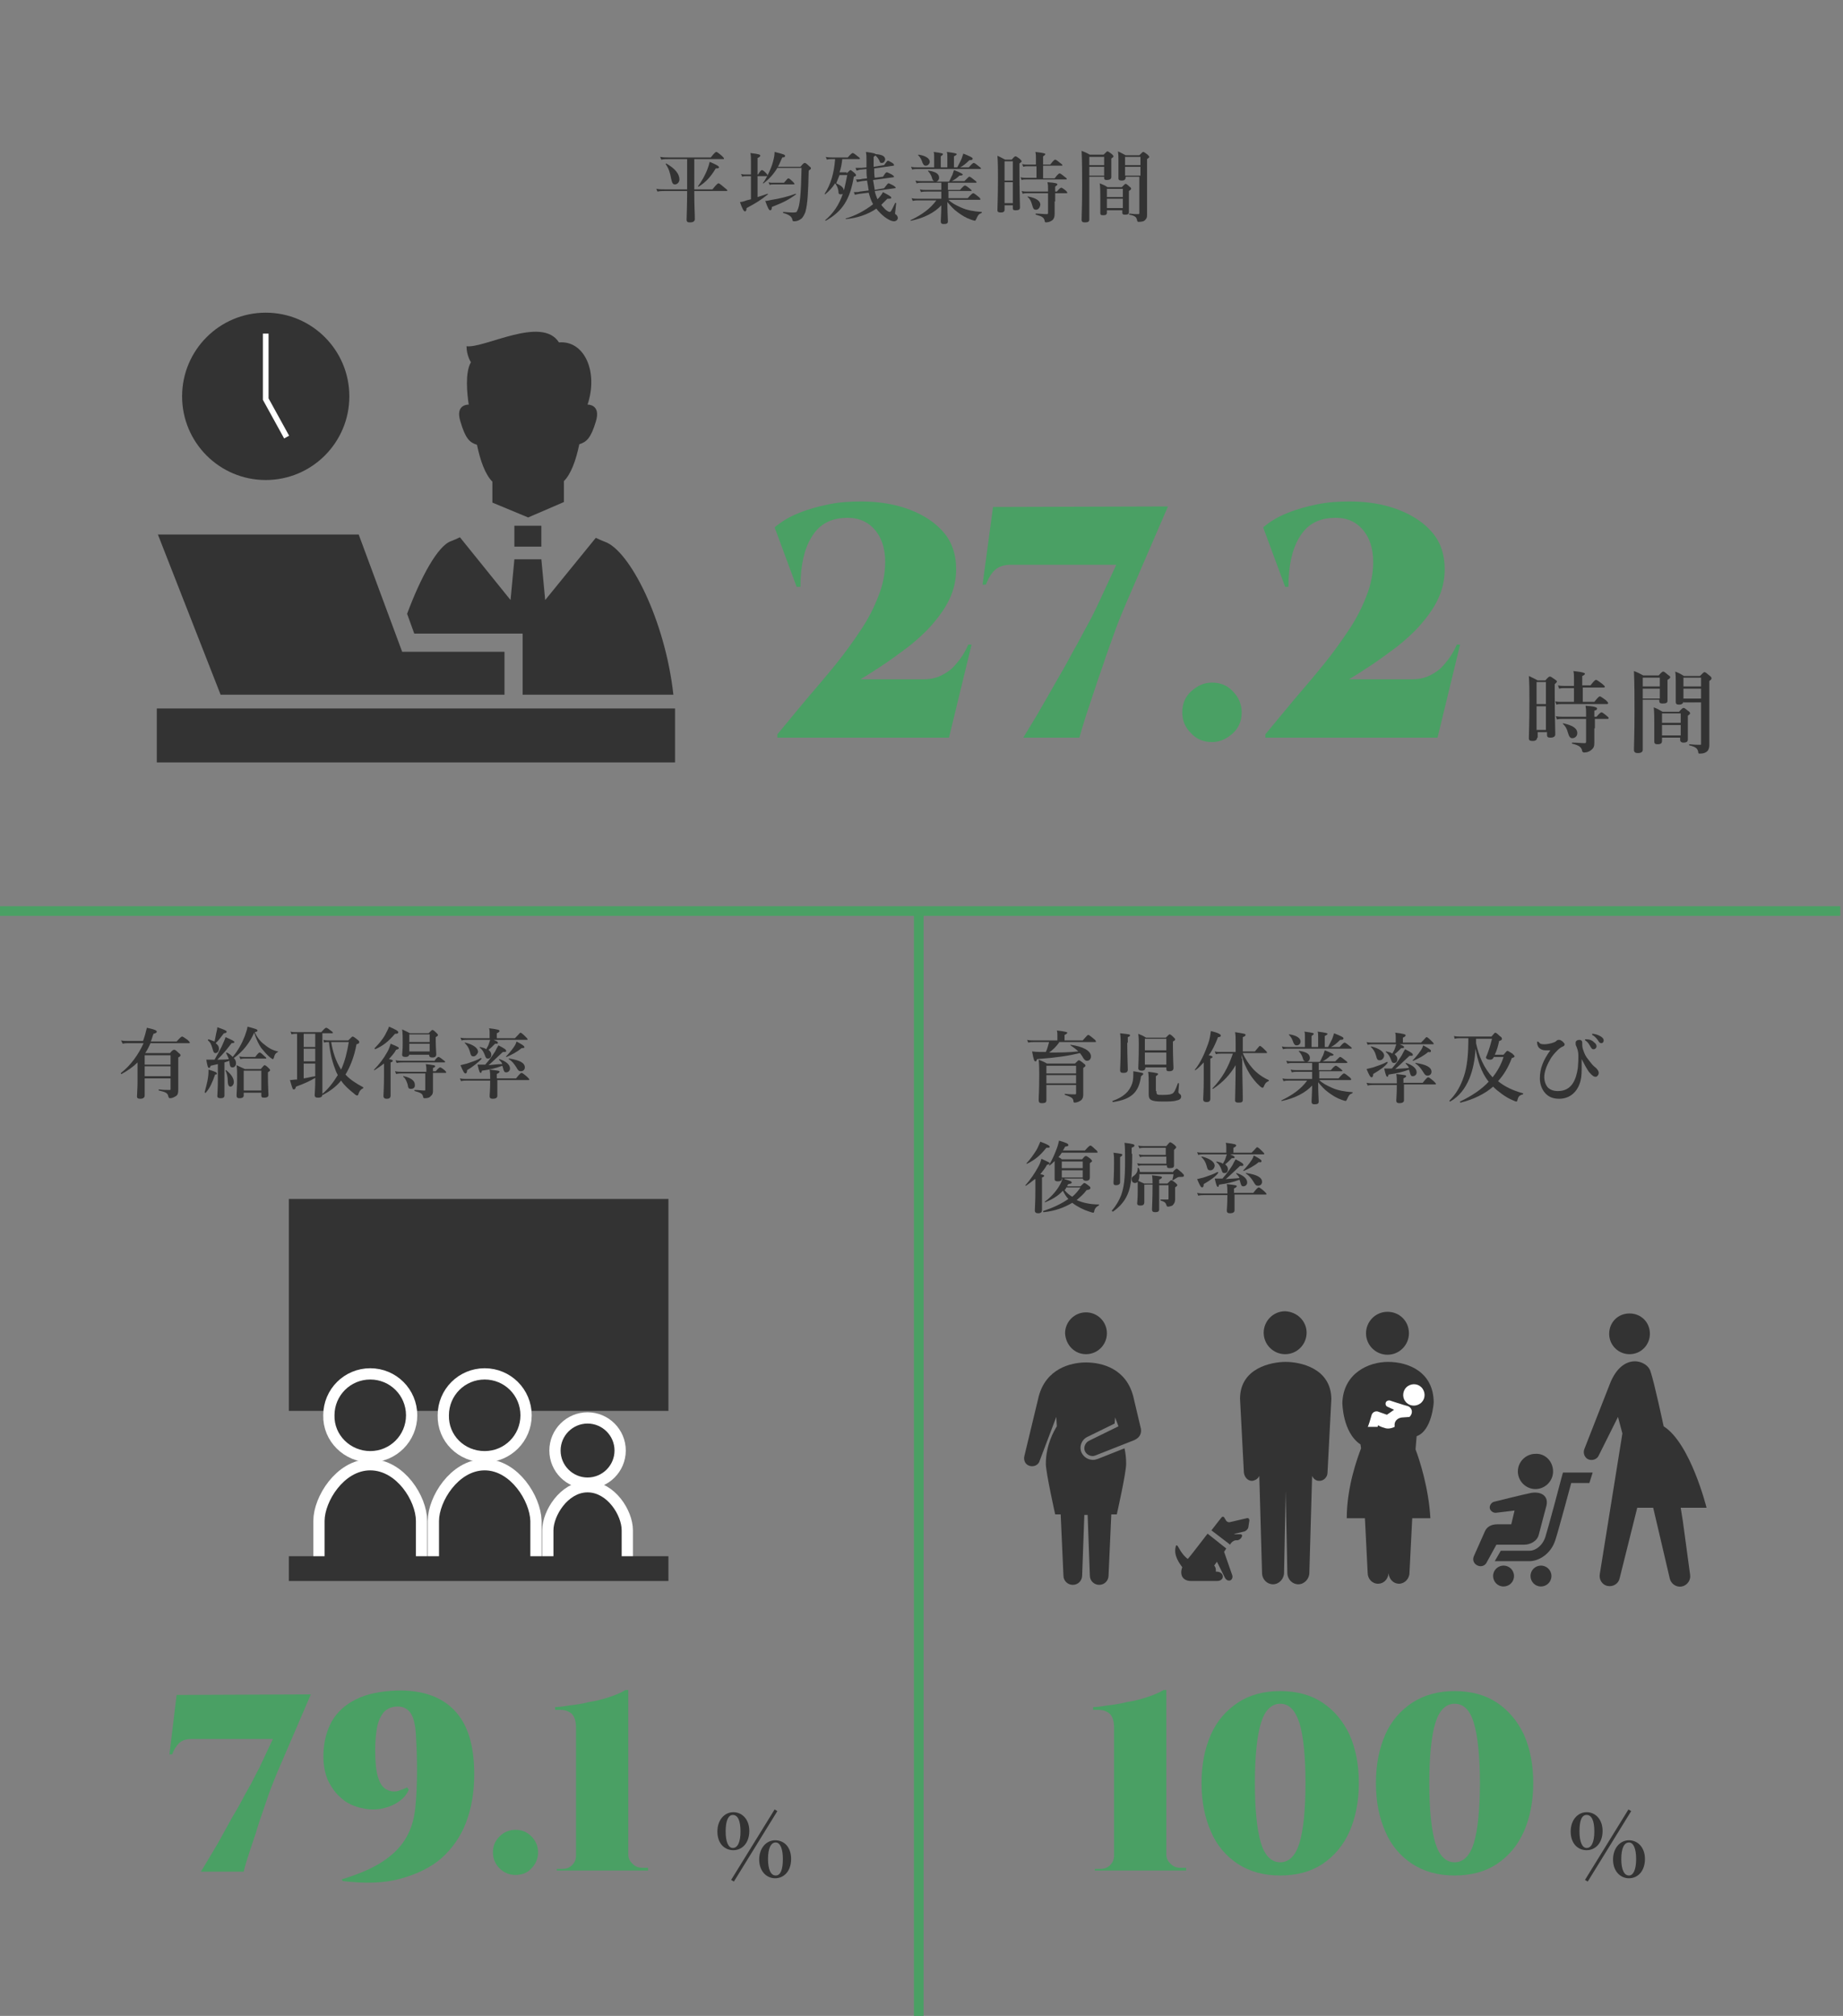 <?xml version="1.0" encoding="utf-8"?>
<!-- Generator: Adobe Illustrator 25.4.6, SVG Export Plug-In . SVG Version: 6.00 Build 0)  -->
<svg version="1.1" id="レイヤー_1" xmlns="http://www.w3.org/2000/svg" xmlns:xlink="http://www.w3.org/1999/xlink" x="0px"
	 y="0px" viewBox="0 0 335 366.2" style="enable-background:new 0 0 335 366.2;" xml:space="preserve">
<rect x="0" y="0" width="335" height="366.2" fill="#808080" stroke="none"/>
<style type="text/css">
	.st0{fill:#333333;}
	.st1{fill:#FFFFFF;}
	.st2{fill:none;stroke:#FFFFFF;stroke-width:1.031;stroke-miterlimit:10;}
	.st3{fill:#4AA064;}
	.st4{fill:none;stroke:#4AA064;stroke-width:1.76;stroke-miterlimit:10;}
	.st5{fill:none;stroke:#FFFFFF;stroke-width:4.094;}
</style>
<g>
	<g>
		<g>
			<g>
				<g>
					<path class="st0" d="M279.4,134c0,0.4-0.3,0.6-0.8,0.6c-0.5,0-0.7-0.1-0.7-0.5c0-1.1,0.1-2.3,0.1-6.9c0-1.5,0-2.9-0.1-4.4
						c0.8,0.4,0.9,0.4,1.6,0.8h1.4c0.5-0.6,0.7-0.7,0.8-0.7c0.2,0,0.3,0.1,0.9,0.5c0.3,0.2,0.4,0.3,0.4,0.4s-0.1,0.2-0.4,0.5v1.5
						c0,4,0.1,6.7,0.1,7.6c0,0.4-0.3,0.6-0.9,0.6c-0.4,0-0.6-0.1-0.6-0.5V133h-1.7V134z M281,123.9h-1.7v4h1.7V123.9z M281,128.3
						h-1.7v4.3h1.7V128.3z M287.6,127.5h2.2c0.7-0.9,0.9-1,1-1c0.1,0,0.3,0.1,1.1,0.7c0.3,0.3,0.4,0.4,0.4,0.5s0,0.2-0.2,0.2h-8.3
						c-0.3,0-0.6,0-0.9,0.1l-0.2-0.6c0.4,0.1,0.8,0.1,1.1,0.1h2.3V125h-1.8c-0.3,0-0.5,0-0.9,0.1l-0.2-0.6c0.4,0.1,0.7,0.1,1.1,0.1
						h1.8v-1.4c0-0.4,0-0.8-0.1-1.3c1.9,0.2,2.1,0.4,2.1,0.5s-0.2,0.3-0.5,0.4v1.7h1.5c0.7-0.9,0.9-1,1-1c0.1,0,0.3,0.1,1.1,0.7
						c0.3,0.3,0.5,0.4,0.5,0.5c0,0.1,0,0.2-0.2,0.2h-3.8V127.5z M289.8,132.3c0,0.6,0,2,0,2.6c0,0.7-0.1,0.9-0.4,1.2
						c-0.4,0.4-0.9,0.6-1.5,0.6c-0.1,0-0.2-0.1-0.3-0.2c-0.1-0.8-0.6-1.1-1.8-1.4c-0.1,0-0.1-0.2,0-0.2c0.8,0,1.6,0.1,2.2,0.1
						c0.2,0,0.3,0,0.3-0.3v-4.1h-4.4c-0.3,0-0.6,0-0.9,0.1l-0.2-0.6c0.4,0.1,0.8,0.1,1.1,0.1h4.4v-0.7c0-0.6,0-0.7-0.1-1.3
						c1.6,0.1,2.1,0.3,2.1,0.5c0,0.2-0.1,0.3-0.5,0.4v1.1h0.4c0.6-0.7,0.8-0.8,0.9-0.8c0.1,0,0.3,0.1,0.9,0.6
						c0.2,0.2,0.4,0.3,0.4,0.4c0,0.1,0,0.2-0.2,0.2h-2.3V132.3z M285.8,134.1c-0.4,0-0.6-0.3-0.8-1c-0.2-0.8-0.5-1.2-0.9-1.6
						c-0.1,0,0-0.1,0.1-0.1c1.7,0.4,2.5,0.9,2.5,1.8C286.7,133.7,286.3,134.1,285.8,134.1z"/>
					<path class="st0" d="M298.6,127.3v8.9c0,0.4-0.3,0.6-0.9,0.6c-0.5,0-0.7-0.2-0.7-0.6c0-1.2,0.1-2.4,0.1-7.1
						c0-2.4,0-4.8-0.1-7.2c0.8,0.3,0.9,0.4,1.7,0.8h2.8c0.5-0.6,0.7-0.7,0.8-0.7c0.2,0,0.3,0.1,0.9,0.6c0.3,0.2,0.4,0.3,0.4,0.4
						c0,0.1-0.1,0.3-0.5,0.5v0.6c0,1.7,0,2.9,0,3.2c0,0.4-0.3,0.5-0.9,0.5c-0.4,0-0.6-0.1-0.6-0.5v-0.2H298.6z M301.7,123.1h-3.1
						v1.6h3.1V123.1z M301.7,125.1h-3.1v1.8h3.1V125.1z M302.1,134v0.6c0,0.4-0.2,0.6-0.8,0.6c-0.4,0-0.6-0.1-0.6-0.5
						c0-0.5,0-1.1,0-3.2c0-1,0-2-0.1-3c0.8,0.3,0.9,0.4,1.6,0.8h3c0.5-0.6,0.7-0.7,0.8-0.7c0.2,0,0.3,0.1,0.8,0.5
						c0.3,0.2,0.4,0.3,0.4,0.5c0,0.1-0.1,0.2-0.4,0.4v0.7c0,1.9,0,3.2,0,3.6c0,0.4-0.2,0.6-0.8,0.6c-0.4,0-0.6-0.2-0.6-0.5V134
						H302.1z M305.5,129.6h-3.4v1.7h3.4V129.6z M305.5,131.7h-3.4v1.9h3.4V131.7z M306,127.3L306,127.3c0,0.5-0.3,0.7-0.8,0.7
						c-0.4,0-0.6-0.1-0.6-0.5c0-0.6,0-1.2,0-3.7c0-0.6,0-1.2-0.1-1.8c0.8,0.3,0.9,0.4,1.6,0.8h2.9c0.6-0.6,0.7-0.7,0.8-0.7
						c0.2,0,0.3,0.1,0.9,0.6c0.3,0.2,0.4,0.4,0.4,0.5c0,0.2-0.1,0.3-0.4,0.5v1.9c0,8.9,0,9.3,0,9.8c0,0.4-0.1,0.7-0.3,1
						c-0.3,0.3-0.7,0.5-1.4,0.5c-0.2,0-0.3,0-0.3-0.2c-0.1-0.7-0.4-1-1.6-1.3c-0.1,0-0.1-0.2,0-0.2c1,0.1,1.2,0.1,1.9,0.1
						c0.2,0,0.2,0,0.2-0.2v-7.5H306z M309.2,123.1H306v1.6h3.2V123.1z M309.2,125.1H306v1.8h3.2V125.1z"/>
				</g>
			</g>
		</g>
	</g>
	<g>
		<g>
			<g>
				<g>
					<path class="st0" d="M126.2,34.4h3.3c0.8-1,1-1.1,1.1-1.1c0.1,0,0.3,0.1,1.1,0.8c0.4,0.3,0.5,0.4,0.5,0.5s0,0.1-0.2,0.1h-5.8
						v0.2c0,2.7,0.1,3.8,0.1,4.9c0,0.4-0.3,0.6-0.9,0.6c-0.4,0-0.6-0.1-0.6-0.5c0-0.4,0.1-2.6,0.1-5v-0.2h-4.1c-0.4,0-0.8,0-1.3,0.1
						l-0.2-0.5c0.6,0.1,1,0.1,1.5,0.1h4.1v-5.5h-3.4c-0.4,0-0.8,0-1.3,0.1l-0.2-0.5c0.6,0.1,1,0.1,1.4,0.1h7.8c0.7-0.9,0.9-1,1-1
						c0.1,0,0.3,0.1,1,0.7c0.3,0.3,0.4,0.4,0.4,0.5s0,0.1-0.2,0.1h-5.2V34.4z M122.7,33.5c-0.4,0-0.5-0.2-0.7-1
						c-0.2-1.1-0.4-1.8-1-2.7c0-0.1,0.1-0.1,0.1-0.1c1.6,0.9,2.4,1.9,2.4,2.9C123.5,33.1,123.1,33.5,122.7,33.5z M130.1,30.6
						c-0.9,1.5-1.8,2.5-3.1,3.3c-0.1,0-0.2-0.1-0.1-0.1c0.6-0.8,1.3-2,1.7-3.1c0.2-0.5,0.3-0.9,0.4-1.3c1.2,0.5,1.7,0.8,1.7,1
						C130.7,30.5,130.6,30.6,130.1,30.6z"/>
					<path class="st0" d="M139.5,31.9c0.4-0.8,0.8-1.7,1-2.5c0.2-0.7,0.3-1.3,0.3-1.8c1.6,0.4,1.9,0.5,1.9,0.7
						c0,0.2-0.1,0.3-0.5,0.3c-0.3,0.6-0.5,1.2-0.8,1.7h4.1c0.5-0.6,0.6-0.7,0.8-0.7c0.1,0,0.3,0.1,0.8,0.6c0.3,0.2,0.3,0.3,0.3,0.4
						c0,0.1,0,0.1-0.4,0.4c-0.1,4.1-0.2,6-0.6,7.5c-0.2,0.5-0.4,0.9-0.7,1.2c-0.4,0.3-0.8,0.5-1.3,0.5c-0.3,0-0.3,0-0.4-0.4
						c-0.1-0.4-0.5-0.8-1.6-1.1c-0.1,0-0.1-0.2,0-0.2c1.1,0.1,1.4,0.1,1.6,0.1c0.6,0,0.8,0,0.9-0.3c0.5-0.9,0.7-2.9,0.8-7.8h-4.4
						c-0.7,1.2-1.6,2.1-2.5,2.8c-0.1,0-0.2,0-0.1-0.1C138.9,33,139.2,32.5,139.5,31.9c-0.1,0.1-0.1,0.1-0.2,0.1h-1.6v3.8
						c0.6-0.2,1.3-0.4,1.8-0.6c0.1,0,0.1,0.1,0.1,0.1c-1.4,1.1-2.2,1.6-3.9,2.5c0,0.4-0.1,0.6-0.3,0.6c-0.2,0-0.5-0.5-0.9-1.7
						c0.3,0,0.7-0.1,1.2-0.3c0.3-0.1,0.5-0.1,0.8-0.2V32h-0.9c-0.2,0-0.4,0-0.7,0.1l-0.2-0.5c0.3,0.1,0.6,0.1,0.8,0.1h1v-2.2
						c0-0.7,0-1.2-0.1-1.7c1.7,0.2,1.8,0.3,1.8,0.5c0,0.1-0.2,0.3-0.5,0.4v3h0.1c0.4-0.7,0.6-0.8,0.7-0.8c0.1,0,0.3,0.1,0.7,0.5
						C139.4,31.6,139.5,31.7,139.5,31.9L139.5,31.9z M140.3,37.6c0,0.4-0.1,0.6-0.3,0.6c-0.2,0-0.4-0.3-0.9-1.7
						c0.3,0,0.7-0.1,1.2-0.2c1.3-0.2,3-0.6,4.3-1.1c0.1,0,0.1,0.1,0.1,0.1C143.2,36.4,142.3,36.8,140.3,37.6z M142.5,33.2
						c0.6-0.7,0.7-0.8,0.8-0.8c0.1,0,0.3,0.1,0.8,0.6c0.2,0.2,0.3,0.3,0.3,0.4c0,0.1,0,0.1-0.2,0.1h-3.7c-0.2,0-0.4,0-0.6,0.1
						l-0.2-0.5c0.3,0.1,0.5,0.1,0.7,0.1H142.5z"/>
					<path class="st0" d="M153.9,31.5c0.5-0.5,0.6-0.6,0.7-0.6c0.1,0,0.2,0.1,0.7,0.5c0.2,0.2,0.3,0.3,0.3,0.4c0,0.1,0,0.2-0.4,0.3
						c-0.7,4.2-2.1,6.3-5.1,8c-0.1,0-0.1-0.1-0.1-0.1c1.4-1.2,2.5-2.7,3.2-4.8c-0.1,0.1-0.2,0.1-0.4,0.1c-0.3,0-0.4-0.1-0.4-0.6
						c-0.1-0.6-0.3-1-0.6-1.4c-0.5,0.8-1.1,1.4-1.8,2c-0.1,0-0.1-0.1-0.1-0.1c1.1-1.7,1.7-3.7,1.9-6.3h-0.6c-0.3,0-0.6,0-0.9,0.1
						l-0.2-0.5c0.4,0.1,0.8,0.1,1.1,0.1h2.9c0.6-0.7,0.8-0.8,0.9-0.8c0.1,0,0.3,0.1,0.9,0.6c0.3,0.2,0.4,0.3,0.4,0.4
						c0,0.1,0,0.1-0.2,0.1h-3c-0.1,0.8-0.2,1.6-0.5,2.4H153.9z M152.6,31.8c-0.2,0.5-0.4,1-0.6,1.5c0.6,0.3,1.3,0.6,1.4,1.3
						c0.2-0.8,0.4-1.8,0.6-2.8H152.6z M158.7,32.7c0.1,0.5,0.2,1.2,0.3,1.8l1.7-0.3c0.6-0.8,0.7-0.9,0.8-0.9c0.1,0,0.3,0.1,0.9,0.4
						c0.3,0.2,0.4,0.3,0.4,0.4c0,0.1-0.1,0.1-0.2,0.1l-3.6,0.5c0.1,0.5,0.3,1,0.5,1.5c0.4-0.4,0.8-0.9,1-1.3c1.1,0.6,1.5,0.8,1.5,1
						c0,0.2-0.1,0.2-0.7,0.2c-0.4,0.4-0.7,0.7-1.1,1.1c0.1,0.2,0.3,0.4,0.4,0.5c0.4,0.5,0.9,0.8,1.1,0.8s0.3-0.1,1-1.6
						c0-0.1,0.2,0,0.2,0c-0.1,1.1-0.2,1.7-0.2,1.8c0,0.2,0,0.2,0.2,0.3c0.2,0.2,0.3,0.4,0.3,0.6c0,0.3-0.3,0.6-0.7,0.6
						c-0.6,0-1.6-0.6-2.4-1.4c-0.3-0.3-0.6-0.6-0.8-0.9c-1.6,1.1-3.5,1.7-5.5,1.9c-0.1,0-0.1-0.1-0.1-0.1c1.8-0.5,3.6-1.5,5-2.6
						c-0.4-0.7-0.6-1.4-0.8-2.1l-1.6,0.2c-0.5,0.1-0.7,0.1-0.9,0.2l-0.2-0.5c0.5,0,0.9,0,1.1-0.1l1.6-0.2c-0.1-0.7-0.2-1.2-0.3-1.8
						l-0.9,0.1c-0.4,0.1-0.7,0.1-0.9,0.2l-0.2-0.5c0.4,0,0.8,0,1.1-0.1l0.9-0.1c-0.1-0.6-0.1-1.1-0.1-1.7l-0.9,0.1
						c-0.3,0-0.6,0.1-0.9,0.2l-0.2-0.5c0.5,0,0.9,0,1.1,0l0.9-0.1c0-0.3,0-0.6,0-0.9c0-1.1,0-1.3-0.1-1.9c1.5,0.2,1.8,0.3,1.8,0.5
						c0,0.1-0.1,0.2-0.4,0.4c0,0.7,0,1.2,0,1.8l1.9-0.3c0.5-0.7,0.6-0.8,0.7-0.8c0.1,0,0.3,0.1,0.8,0.4c0.3,0.2,0.3,0.3,0.3,0.4
						c0,0.1-0.1,0.1-0.1,0.1l-3.5,0.5c0,0.6,0,1.1,0.1,1.7l1.5-0.2c0.5-0.8,0.6-0.8,0.7-0.8c0.1,0,0.3,0.1,0.9,0.4
						c0.3,0.2,0.4,0.3,0.4,0.4c0,0.1-0.1,0.1-0.1,0.1L158.7,32.7z M160.3,29.6c-0.3,0-0.3,0-0.5-0.5c-0.2-0.4-0.5-0.7-0.7-0.9
						c-0.1,0,0-0.2,0.1-0.2c1.2,0.1,1.7,0.4,1.7,1C160.8,29.4,160.6,29.6,160.3,29.6z"/>
					<path class="st0" d="M172.4,36.3c0.6,0.6,1.4,1,2.3,1.4c1.1,0.5,2.3,0.7,3.7,0.8c0.1,0,0.1,0.1,0,0.2c-0.5,0.2-0.6,0.3-1,1.2
						c-0.1,0.1-0.1,0.2-0.2,0.2c-0.1,0-0.4-0.1-0.7-0.2c-0.9-0.3-1.7-0.8-2.5-1.4c-0.7-0.5-1.2-1.1-1.8-1.8c0,1.8,0.1,3.1,0.1,3.5
						s-0.2,0.5-0.8,0.5c-0.4,0-0.5-0.2-0.5-0.5c0-0.3,0.1-1.7,0.1-2.9c-1.2,1.3-3.1,2.3-5.5,2.8c-0.1,0-0.1-0.1-0.1-0.1
						c2.1-1,3.6-2.1,4.7-3.6h-3.3c-0.3,0-0.6,0-1,0.1l-0.2-0.5c0.4,0.1,0.8,0.1,1.1,0.1h4.3v-1.3h-2.7c-0.3,0-0.6,0-1,0.1l-0.2-0.5
						c0.4,0.1,0.8,0.1,1.1,0.1h2.8v-1.3h-3.5c-0.3,0-0.6,0-1,0.1l-0.2-0.5c0.4,0.1,0.8,0.1,1.1,0.1h2.3c-0.2-0.1-0.3-0.2-0.4-0.6
						c-0.1-0.4-0.4-0.9-0.7-1.2c-0.1,0,0-0.1,0.1-0.1c1.3,0.2,1.9,0.6,1.9,1.3c0,0.3-0.2,0.6-0.5,0.7h2.3c0.3-0.5,0.4-0.9,0.6-1.2
						c0.1-0.3,0.2-0.6,0.3-0.9c1.1,0.4,1.6,0.7,1.6,0.8s-0.1,0.2-0.6,0.2c-0.5,0.5-1,0.8-1.4,1h2.3c0.7-0.7,0.8-0.8,0.9-0.8
						c0.1,0,0.3,0.1,0.9,0.6c0.3,0.2,0.4,0.3,0.4,0.4s0,0.1-0.2,0.1h-5v1.3h2.2c0.6-0.7,0.8-0.8,0.9-0.8c0.1,0,0.3,0.1,0.8,0.5
						c0.2,0.2,0.4,0.3,0.4,0.4c0,0.1,0,0.1-0.2,0.1h-4V36h3.5c0.7-0.8,0.9-0.9,1-0.9c0.1,0,0.3,0.1,0.9,0.6c0.3,0.2,0.4,0.4,0.4,0.5
						c0,0.1,0,0.1-0.2,0.1H172.4z M169.8,28.6c0-0.6,0-0.7-0.1-1c1.6,0.2,1.7,0.3,1.7,0.4c0,0.1-0.1,0.2-0.4,0.4v2h1.2v-1.8
						c0-0.6,0-0.7-0.1-1c1.6,0.2,1.8,0.3,1.8,0.4c0,0.1-0.1,0.2-0.5,0.4v2h0.6c0.3-0.6,0.6-1.1,0.8-1.6c0.1-0.3,0.2-0.6,0.3-0.9
						c1.2,0.5,1.7,0.7,1.7,0.9c0,0.2-0.1,0.3-0.6,0.3c-0.6,0.6-1.2,1.1-1.7,1.3h1.6c0.6-0.7,0.8-0.8,0.9-0.8c0.1,0,0.3,0.1,0.9,0.6
						c0.3,0.2,0.4,0.3,0.4,0.4s0,0.1-0.2,0.1h-11.3c-0.3,0-0.6,0-1,0.1l-0.2-0.5c0.5,0.1,0.8,0.1,1.1,0.1h3.1V28.6z M168.3,30.1
						c-0.3,0-0.4-0.1-0.6-0.5c-0.2-0.6-0.4-1-0.8-1.4c-0.1,0,0-0.1,0.1-0.1c1.3,0.2,2,0.7,2,1.3C169,29.7,168.7,30.1,168.3,30.1z"/>
					<path class="st0" d="M182.6,38.1c0,0.4-0.3,0.5-0.7,0.5c-0.4,0-0.6-0.1-0.6-0.4c0-1,0.1-2,0.1-6c0-1.3,0-2.6-0.1-3.9
						c0.7,0.3,0.8,0.4,1.4,0.7h1.2c0.5-0.6,0.6-0.6,0.7-0.6c0.1,0,0.3,0.1,0.8,0.5c0.2,0.2,0.3,0.3,0.3,0.4c0,0.1-0.1,0.2-0.4,0.4
						v1.3c0,3.5,0.1,5.9,0.1,6.7c0,0.4-0.3,0.5-0.8,0.5c-0.4,0-0.5-0.1-0.5-0.4v-0.5h-1.5V38.1z M184.1,29.3h-1.5v3.5h1.5V29.3z
						 M184.1,33.1h-1.5v3.8h1.5V33.1z M189.8,32.4h1.9c0.6-0.8,0.8-0.9,0.9-0.9c0.1,0,0.3,0.1,0.9,0.6c0.3,0.2,0.4,0.3,0.4,0.4
						s0,0.1-0.2,0.1h-7.2c-0.3,0-0.5,0-0.8,0.1l-0.2-0.5c0.4,0.1,0.7,0.1,0.9,0.1h2v-2.1h-1.6c-0.2,0-0.5,0-0.8,0.1l-0.2-0.5
						c0.4,0.1,0.6,0.1,0.9,0.1h1.6v-1.2c0-0.4,0-0.7-0.1-1.1c1.7,0.2,1.8,0.3,1.8,0.4s-0.2,0.3-0.4,0.4v1.5h1.3
						c0.6-0.8,0.8-0.9,0.9-0.9c0.1,0,0.3,0.1,0.9,0.6c0.3,0.2,0.4,0.3,0.4,0.4s0,0.1-0.2,0.1h-3.3V32.4z M191.7,36.6
						c0,0.5,0,1.7,0,2.2c0,0.6-0.1,0.8-0.3,1.1c-0.3,0.3-0.8,0.5-1.3,0.5c-0.1,0-0.2-0.1-0.2-0.2c-0.1-0.7-0.5-0.9-1.6-1.2
						c-0.1,0-0.1-0.2,0-0.2c0.7,0,1.4,0.1,1.9,0.1c0.2,0,0.3,0,0.3-0.2v-3.6h-3.8c-0.3,0-0.5,0-0.8,0.1l-0.2-0.5
						c0.4,0.1,0.7,0.1,0.9,0.1h3.9v-0.6c0-0.5,0-0.6-0.1-1.1c1.4,0.1,1.8,0.2,1.8,0.4c0,0.1-0.1,0.2-0.4,0.4v0.9h0.3
						c0.5-0.6,0.7-0.7,0.8-0.7c0.1,0,0.3,0.1,0.8,0.5c0.2,0.2,0.3,0.3,0.3,0.4c0,0.1,0,0.1-0.2,0.1h-2V36.6z M188.3,38.1
						c-0.4,0-0.5-0.2-0.7-0.9c-0.2-0.7-0.4-1.1-0.8-1.4c-0.1,0,0-0.1,0.1-0.1c1.5,0.3,2.2,0.8,2.2,1.5
						C189,37.8,188.7,38.1,188.3,38.1z"/>
					<path class="st0" d="M198,32.2v7.7c0,0.4-0.3,0.5-0.8,0.5c-0.4,0-0.6-0.1-0.6-0.5c0-1,0.1-2.1,0.1-6.2c0-2.1,0-4.2-0.1-6.3
						c0.7,0.3,0.8,0.3,1.5,0.7h2.5c0.5-0.5,0.6-0.6,0.7-0.6c0.1,0,0.3,0.1,0.8,0.5c0.2,0.2,0.3,0.3,0.3,0.4c0,0.1-0.1,0.2-0.4,0.4
						v0.6c0,1.5,0,2.5,0,2.8c0,0.3-0.3,0.5-0.8,0.5c-0.4,0-0.5-0.1-0.5-0.4v-0.2H198z M200.7,28.5H198V30h2.7V28.5z M200.7,30.3H198
						v1.6h2.7V30.3z M201.2,38.1v0.5c0,0.4-0.2,0.5-0.7,0.5c-0.4,0-0.5-0.1-0.5-0.4c0-0.5,0-1,0-2.8c0-0.9,0-1.8-0.1-2.6
						c0.7,0.3,0.8,0.3,1.4,0.7h2.6c0.5-0.5,0.6-0.6,0.7-0.6c0.1,0,0.3,0.1,0.7,0.5c0.3,0.2,0.3,0.3,0.3,0.4c0,0.1-0.1,0.2-0.4,0.4
						v0.6c0,1.7,0,2.8,0,3.2c0,0.4-0.2,0.5-0.7,0.5c-0.4,0-0.5-0.1-0.5-0.4v-0.4H201.2z M204.1,34.3h-2.9v1.5h2.9V34.3z M204.1,36.1
						h-2.9v1.7h2.9V36.1z M204.6,32.2L204.6,32.2c0,0.4-0.2,0.6-0.7,0.6c-0.4,0-0.6-0.1-0.6-0.4c0-0.5,0-1.1,0-3.3
						c0-0.5,0-1.1-0.1-1.6c0.7,0.3,0.8,0.4,1.4,0.7h2.5c0.5-0.5,0.6-0.6,0.7-0.6c0.1,0,0.3,0.1,0.8,0.5c0.2,0.2,0.3,0.3,0.3,0.4
						c0,0.1-0.1,0.2-0.4,0.4v1.7c0,7.8,0,8.2,0,8.5c0,0.4-0.1,0.6-0.3,0.8c-0.2,0.3-0.6,0.4-1.2,0.4c-0.2,0-0.2,0-0.3-0.2
						c-0.1-0.6-0.3-0.9-1.4-1.1c-0.1,0-0.1-0.2,0-0.2c0.8,0.1,1.1,0.1,1.6,0.1c0.1,0,0.2,0,0.2-0.2v-6.6H204.6z M207.3,28.5h-2.8V30
						h2.8V28.5z M207.3,30.3h-2.8v1.6h2.8V30.3z"/>
				</g>
			</g>
		</g>
	</g>
	<g>
		<g>
			<g>
				<path class="st0" d="M197.4,246c2.1,0,3.8-1.7,3.8-3.8c0-2.1-1.7-3.8-3.8-3.8c-2.1,0-3.8,1.7-3.8,3.8
					C193.7,244.3,195.3,246,197.4,246z"/>
				<g>
					<path class="st0" d="M207.3,259.2l-1.3-5.5c-1.3-5.1-5.7-6.2-8.6-6.2c-2.9,0-7.3,1.2-8.6,6.2l-2.6,10.8c-0.2,0.8,0.2,1.6,1,1.8
						c0.8,0.2,1.6-0.2,1.8-1l3-7.9l0.1,1.7c-0.5,0.8-2,3.4-2,6.8c0,1.6,1.7,9.2,1.7,9.2l1,0l0.5,11.1c0,1,0.8,1.7,1.7,1.7
						c1,0,1.7-0.8,1.7-1.7l0.4-11l0.3,0l0.3,0l0.4,11c0,1,0.8,1.7,1.7,1.7c1,0,1.7-0.8,1.7-1.7l0.5-11.1l1,0c0,0,1.7-7.5,1.7-9.2
						c0-1-0.1-1.9-0.3-2.8l-4.8,1.9c-0.3,0.1-0.6,0.2-0.9,0.2c-0.9,0-1.7-0.5-2.1-1.3c-0.5-1.1,0-2.4,1.1-2.9l4.9-2.4
						c0,0,0.1-1.1,0.1-1.1l0.6,1.6l-5.3,2.6c-0.7,0.3-1.1,1.2-0.8,1.9c0.3,0.7,1.2,1.1,1.9,0.8l7.1-2.8
						C207.3,261.1,207.6,260.2,207.3,259.2z"/>
				</g>
			</g>
			<g>
				<g>
					<g>
						<g>
							<path class="st0" d="M223.7,280.4l-0.1,0.2l-3.4-2.6c1-1.3,1.8-2.3,1.8-2.3c0.2-0.3,0.5-0.2,0.6,0.1l0.2,0.3
								c0.1,0.3,0.5,0.5,0.8,0.4l3-0.7c0.3-0.1,0.5,0.1,0.5,0.4l-0.2,1.3c-0.1,0.3-0.4,0.6-0.7,0.7l-1.7,0.4c-0.3,0.1-0.3,0.1,0,0.1
								l0.9,0c0.3,0,0.5,0.2,0.3,0.5c-0.1,0.3-0.5,0.6-0.8,0.6l-0.2,0C224.3,279.8,223.9,280.1,223.7,280.4z"/>
							<path class="st0" d="M213.7,281c0.1-0.5,0.3-0.2,0.4-0.1c0.1,0.1,0.7,1.5,1.8,2.3c0.7-0.8,2.2-2.8,3.6-4.6l3.4,2.7l-0.4,0.6
								c0.5,1.4,1.5,4.3,1.5,4.3c0.1,0.4-0.1,0.8-0.4,0.9c-0.4,0.1-0.7-0.1-0.9-0.4l-1.5-3l-0.5,0.7c0.2,0.2,0.3,0.5,0.3,0.8l0,0.3
								c0,0,0.1,0,0.1,0c1.5,0,1.6,1.7,0.1,1.7c-0.4,0-2.4,0-2.4,0s-0.7,0-2.3,0c-1.6,0-2.1-1.2-1.6-2.5
								C214.4,284,213.3,282.6,213.7,281z"/>
						</g>
					</g>
				</g>
			</g>
			<g>
				<path class="st0" d="M237.5,242.1c0,2.1-1.7,3.9-3.9,3.9c-2.1,0-3.9-1.7-3.9-3.9c0-2.1,1.7-3.9,3.9-3.9
					C235.8,238.3,237.5,240,237.5,242.1z"/>
				<path class="st0" d="M233.7,247.4L233.7,247.4c-2.6,0-8.3,1.1-8.3,6.7l0.7,13.4c0.1,0.9,0.8,1.6,1.6,1.5c0.5-0.1,1-0.4,1.2-0.9
					l0.5,17.6c0,1.2,0.9,2.1,2,2.1c1.1,0,2-1,2-2.1l0.3-14.8h0l0.3,14.8c0,1.2,0.9,2.1,2,2.1c1.1,0,2-1,2-2.1l0.5-17.6
					c0.2,0.5,0.7,0.9,1.2,0.9c0.8,0.1,1.6-0.6,1.6-1.5l0.7-13.4C241.9,248.5,236.3,247.4,233.7,247.4z"/>
			</g>
			<g>
				<path class="st0" d="M256.1,242.2c0,2.1-1.7,3.9-3.9,3.9c-2.1,0-3.9-1.7-3.9-3.9c0-2.1,1.7-3.9,3.9-3.9
					C254.4,238.3,256.1,240,256.1,242.2z"/>
				<g>
					<g>
						<path class="st0" d="M257.3,263.3c0.1-1.1,0.2-2.4,0.2-2.4c2.8-1,3.1-6.1,3.1-6.1c0-5.5-4.5-7.4-8.3-7.4
							c-3.6,0-8.1,2.1-8.3,7.4c0,0,0,5.4,3.3,7.6l0.1,0.7c-0.6,1.6-2.6,6.9-2.6,12.7h3.3l0.5,9.9c0,1.1,0.8,2,1.9,2
							c1,0,1.8-0.8,1.9-1.9c0.1,1.1,0.9,1.9,1.9,1.9c1,0,1.9-0.9,1.9-2l0.5-9.9h3.3C259.7,270.3,258,265.1,257.3,263.3z"/>
					</g>
				</g>
			</g>
			<path class="st1" d="M255.9,251.8c0.9-0.6,2.1-0.4,2.7,0.5c0.6,0.9,0.4,2.1-0.5,2.7c-0.9,0.6-2.1,0.4-2.7-0.5
				C254.8,253.7,255,252.4,255.9,251.8z"/>
			<path class="st1" d="M249.3,257.1c0.1-0.4,0.5-0.8,1.1-0.7c0.6,0.2,1.7,0.6,1.7,0.6l1.3-0.9l-1.3-0.6c0,0-0.1-0.1-0.1-0.1
				c-0.2-0.2-0.2-0.6,0-0.8c0.2-0.2,0.4-0.2,0.6-0.2c0,0,2.7,0.9,3.2,1c0.8,0.2,1.2,1.2,0.4,2c0,0,0,0,0,0l-1.4,0.1
				c-0.8,0.1-1.4,0.7-1.3,1.5c0,0.1,0,0.1,0,0.2c-0.6,0.3-1.3,0.4-1.8,0.2c-0.8-0.2-1.2-0.5-1.2-0.5l-0.1,0.3l-1.8,0
				C248.7,259.2,249.2,257.5,249.3,257.1z"/>
		</g>
	</g>
	<g>
		<path class="st0" d="M299.9,242.3c0,2-1.6,3.7-3.7,3.7c-2,0-3.7-1.6-3.7-3.7s1.6-3.7,3.7-3.7C298.3,238.6,299.9,240.2,299.9,242.3
			z"/>
		<g>
			<g>
				<path class="st0" d="M282.3,267.3c0,1.8-1.5,3.2-3.2,3.2c-1.8,0-3.2-1.5-3.2-3.2c0-1.8,1.5-3.2,3.2-3.2
					C280.9,264,282.3,265.5,282.3,267.3z"/>
				<path class="st0" d="M275.2,286.3c0,1.1-0.9,1.9-1.9,1.9c-1.1,0-1.9-0.9-1.9-1.9c0-1.1,0.9-1.9,1.9-1.9
					C274.3,284.4,275.2,285.2,275.2,286.3z"/>
				<path class="st0" d="M282,286.3c0,1.1-0.9,1.9-1.9,1.9c-1.1,0-1.9-0.9-1.9-1.9c0-1.1,0.9-1.9,1.9-1.9
					C281.1,284.4,282,285.2,282,286.3z"/>
				<path class="st0" d="M278,283.6h-6.3l1.1-1.9h5.3c0.8,0,2.2-0.7,2.8-2.5c0.4-1.2,3-10.9,3-11l0.2-0.7h5.4l-0.6,1.9h-3.3
					c0,0-2.5,9.3-2.9,10.4C281.9,282.3,279.7,283.6,278,283.6z"/>
				<path class="st0" d="M278.3,271.2c-1.5,0.3-6.7,1.6-6.7,1.6c-0.5,0.1-0.9,0.7-0.8,1.2c0.1,0.5,0.7,0.9,1.2,0.8l3.3-0.4l-0.6,2.5
					c0,0-1.8,0-2.5,0c-1.1,0-1.9,0.4-2.3,1.3l-2,4.5c-0.3,0.7,0,1.4,0.7,1.7c0.7,0.3,1.4,0,1.7-0.7l1.7-3.1c0,0,4.1,0,5.1,0
					c1,0,2.3-0.6,2.6-1.8c0.3-1.2,1.4-5.3,1.4-5.3C281.5,271.7,280.1,270.9,278.3,271.2z"/>
			</g>
		</g>
		<path class="st0" d="M305.9,276.4l-0.4-2.5h4.7c0,0-2.9-11.7-7.8-14.8c0,0-1.7-8-2.4-10c-0.6-2-5-3.5-7.3,2.1l-2,5.1l-2.7,6.9
			c-0.3,0.7,0,1.6,0.7,1.9c0.7,0.3,1.6,0,1.9-0.7l3.3-6.6l0.2-0.4l0.8,3l-4.1,25.5c-0.2,1,0.4,2,1.4,2.2c1,0.2,2-0.4,2.2-1.4
			l3.2-12.8h2.9l0.8,3.4l2.2,9.4c0.2,1,1.2,1.7,2.2,1.5c1-0.2,1.7-1.2,1.5-2.2L305.9,276.4z"/>
	</g>
	<g>
		<circle class="st0" cx="48.3" cy="72" r="15.2"/>
		<g>
			<g>
				<rect x="28.5" y="128.7" class="st0" width="94.2" height="9.8"/>
				<polygon class="st0" points="51.9,126.2 76.6,126.2 91.7,126.2 91.7,118.4 73.1,118.4 65.2,97.1 28.7,97.1 40.1,126.2 				"/>
				<path class="st0" d="M86.7,80.8c0.6,2.9,1.5,5.4,2.8,6.7c0,1.5,0,2.6,0,3.5c0,0.1,0,0.2,0,0.3L96,94l6.5-2.8c0-0.1,0-0.2,0-0.3
					c0-0.9,0-2,0-3.5c1.3-1.3,2.2-3.8,2.8-6.7c1.3-0.4,2.1-1.1,3-4.1c1-3.2-1.5-3.1-1.5-3.1c2-6-0.6-11.7-5.2-11.3
					c-3.1-4.9-13.5,1.1-16.8,0.7c0,1.7,0.8,2.9,0.8,2.9c-1.1,1.9-0.7,5.7-0.4,7.7c-0.2,0-2.5,0-1.5,3.1
					C84.6,79.7,85.4,80.4,86.7,80.8z"/>
				<rect x="93.5" y="95.5" class="st0" width="4.9" height="3.8"/>
				<path class="st0" d="M95,115.1v11.1h27.4c-1.5-13.6-8-26.3-12.5-27.8c-0.5-0.2-1-0.4-1.6-0.7L99.1,109l-0.7-7.4h-4.9l-0.7,7.4
					l-9.2-11.4c-0.6,0.3-1.1,0.5-1.6,0.7c-2.4,0.8-5.5,6.5-8,13.2l1.3,3.6H95z"/>
			</g>
			<polyline class="st2" points="48.3,60.6 48.3,72.5 52.1,79.4 			"/>
		</g>
	</g>
	<g>
		<g>
			<g>
				<g>
					<path class="st0" d="M192.5,189.4c-0.5,0.7-1.1,1.3-1.8,1.8c1.8,0,3.5,0,5.3-0.2c-0.4-0.4-0.8-0.7-1.4-1.1c-0.1,0,0-0.2,0-0.1
						c2.3,0.3,3.7,1.1,3.7,2.1c0,0.5-0.3,0.8-0.7,0.8c-0.3,0-0.4-0.1-0.7-0.5c-0.2-0.4-0.4-0.6-0.6-0.9c-2.1,0.5-4,0.8-7.8,1.1
						c-0.1,0.4-0.2,0.4-0.3,0.4c-0.2,0-0.3-0.2-0.6-1.8c0.8,0.1,1.4,0.1,2.5,0.1c0.3-0.6,0.4-1.2,0.6-1.8h-2.8c-0.3,0-0.6,0-1,0.1
						l-0.2-0.5c0.4,0.1,0.8,0.1,1.1,0.1h4.4v-1c0-0.2,0-0.5-0.1-0.8c1.7,0.2,1.9,0.3,1.9,0.4c0,0.1-0.2,0.3-0.5,0.4v1h3.3
						c0.7-0.8,0.9-1,1-1c0.1,0,0.3,0.1,1,0.7c0.3,0.2,0.4,0.4,0.4,0.5c0,0.1,0,0.1-0.2,0.1H192.5z M190.2,197.2c0,1.3,0,2,0,2.7
						c0,0.4-0.3,0.5-0.8,0.5c-0.4,0-0.6-0.1-0.6-0.6c0-0.8,0.1-1.4,0.1-4.6c0-0.9,0-1.8-0.1-2.7c0.7,0.3,0.8,0.3,1.5,0.7h5.1
						c0.5-0.5,0.6-0.6,0.7-0.6c0.1,0,0.3,0.1,0.9,0.6c0.3,0.2,0.3,0.3,0.3,0.4c0,0.1-0.1,0.2-0.4,0.4v0.8c0,3.3,0,3.5,0,4.1
						c0,0.5-0.2,0.9-0.6,1.1c-0.3,0.2-0.7,0.3-1,0.3c-0.1,0-0.2-0.1-0.2-0.4c-0.1-0.4-0.3-0.6-1.5-1c-0.1,0-0.1-0.2,0-0.2
						c0.8,0.1,1.2,0.1,1.8,0.1c0.1,0,0.2,0,0.2-0.2v-1.5H190.2z M195.6,193.6h-5.4v1.4h5.4V193.6z M190.2,196.8h5.4v-1.5h-5.4V196.8
						z"/>
					<path class="st0" d="M207.4,195.5c-0.4,3-1.8,4.2-5.1,4.7c-0.1,0-0.1-0.2-0.1-0.2c2-0.7,3.1-1.7,3.6-3.2
						c0.2-0.6,0.2-1.2,0.2-2.2c1.8,0.3,1.8,0.3,1.8,0.5C207.8,195.2,207.7,195.3,207.4,195.5z M204.9,189.4c0,2.5,0.1,4.3,0.1,4.9
						c0,0.4-0.2,0.6-0.8,0.6c-0.4,0-0.6-0.1-0.6-0.5c0-0.4,0.1-1.7,0.1-4.3c0-1.3,0-1.6-0.1-2.4c1.8,0.2,1.8,0.2,1.8,0.4
						c0,0.1-0.1,0.2-0.4,0.3V189.4z M208.2,193.8v0.1c0,0.4-0.2,0.6-0.7,0.6c-0.4,0-0.6-0.2-0.6-0.4c0-0.7,0.1-1.4,0.1-4.3
						c0-0.7,0-1.3-0.1-2c0.7,0.3,0.8,0.3,1.4,0.7h3.6c0.5-0.5,0.6-0.6,0.7-0.6c0.1,0,0.3,0.1,0.7,0.5c0.2,0.2,0.3,0.3,0.3,0.4
						c0,0.1,0,0.2-0.4,0.4v0.8c0,2.1,0.1,3.5,0.1,4c0,0.4-0.2,0.6-0.8,0.6c-0.4,0-0.5-0.1-0.5-0.5v-0.2H208.2z M212,188.7h-3.9v2.1
						h3.9V188.7z M212,191.2h-3.9v2.2h3.9V191.2z M210.2,198.2c0,0.7,0.1,0.7,1.1,0.7c1.2,0,1.6-0.1,1.9-0.3
						c0.2-0.2,0.4-0.4,0.9-1.8c0-0.1,0.2,0,0.2,0c0,0.5-0.1,1.3-0.1,1.5c0,0.2,0,0.2,0.2,0.4c0.2,0.1,0.3,0.3,0.3,0.5
						c0,0.3-0.2,0.6-0.8,0.7c-0.6,0.2-1.4,0.2-2.6,0.2c-2.1,0-2.5-0.3-2.5-1.3c0-0.4,0-0.8,0-2.1c0-0.8,0-1.3-0.1-2
						c1.7,0.2,1.8,0.3,1.8,0.4c0,0.1-0.1,0.2-0.4,0.4V198.2z"/>
					<path class="st0" d="M218.9,192.9c-0.5,0.5-1,1.1-1.6,1.5c-0.1,0-0.2-0.1-0.1-0.1c1-1.2,1.8-3,2.4-4.7c0.3-0.8,0.4-1.6,0.5-2.3
						c1.3,0.3,1.8,0.6,1.8,0.8c0,0.2-0.1,0.3-0.5,0.3c-0.5,1.3-1,2.4-1.7,3.3c0.6,0.1,0.7,0.2,0.7,0.3c0,0.1-0.1,0.2-0.4,0.3v7.3
						c0,0.4-0.2,0.6-0.7,0.6c-0.3,0-0.6-0.1-0.6-0.5c0-0.4,0.1-1.5,0.1-3.7V192.9z M225.8,192.3c0,3.3,0.1,5.4,0.1,7.5
						c0,0.4-0.2,0.5-0.8,0.5c-0.4,0-0.6-0.1-0.6-0.4c0-0.7,0.1-3.7,0.1-6.4c-1,1.7-2.3,3.1-4.1,4.3c-0.1,0-0.2-0.1-0.1-0.1
						c1.8-1.9,2.8-3.7,3.7-6.3h-2.2c-0.3,0-0.5,0-0.9,0.1l-0.2-0.5c0.4,0.1,0.7,0.1,1,0.1h2.8v-1.8c0-0.9,0-1.1-0.1-1.8
						c1.8,0.3,1.9,0.3,1.9,0.5c0,0.1-0.1,0.3-0.5,0.4v2.6h2.2c0.7-0.8,0.8-1,0.9-1c0.1,0,0.3,0.1,0.9,0.7c0.3,0.3,0.4,0.4,0.4,0.5
						c0,0.1,0,0.1-0.2,0.1h-4.2c0.4,1,1.1,2,1.8,2.8c0.8,0.9,1.8,1.6,2.9,2.1c0.1,0,0,0.2,0,0.2c-0.3,0.1-0.6,0.3-0.8,0.8
						c-0.1,0.3-0.2,0.4-0.3,0.4c-0.1,0-0.3-0.1-0.5-0.3c-0.7-0.6-1.4-1.5-1.9-2.3c-0.6-1-1.1-2.1-1.4-3.4V192.3z"/>
					<path class="st0" d="M239.8,196.2c0.6,0.6,1.4,1,2.3,1.4c1.1,0.5,2.3,0.7,3.7,0.8c0.1,0,0.1,0.1,0,0.2c-0.5,0.2-0.6,0.3-1,1.2
						c-0.1,0.1-0.1,0.2-0.2,0.2c-0.1,0-0.4-0.1-0.7-0.2c-0.9-0.3-1.7-0.8-2.5-1.4c-0.7-0.5-1.2-1.1-1.8-1.8c0,1.8,0.1,3.1,0.1,3.5
						c0,0.4-0.2,0.5-0.8,0.5c-0.4,0-0.5-0.2-0.5-0.5c0-0.3,0.1-1.7,0.1-2.9c-1.2,1.3-3.1,2.3-5.5,2.8c-0.1,0-0.1-0.1-0.1-0.1
						c2.1-1,3.6-2.1,4.7-3.6h-3.3c-0.3,0-0.6,0-1,0.1l-0.2-0.5c0.4,0.1,0.8,0.1,1.1,0.1h4.3v-1.3h-2.7c-0.3,0-0.6,0-1,0.1l-0.2-0.5
						c0.4,0.1,0.8,0.1,1.1,0.1h2.8v-1.3h-3.5c-0.3,0-0.6,0-1,0.1l-0.2-0.5c0.4,0.1,0.8,0.1,1.1,0.1h2.3c-0.2-0.1-0.3-0.2-0.4-0.6
						c-0.1-0.4-0.4-0.9-0.7-1.2c-0.1,0,0-0.1,0.1-0.1c1.3,0.2,1.9,0.6,1.9,1.3c0,0.3-0.2,0.6-0.5,0.7h2.3c0.3-0.5,0.4-0.9,0.6-1.2
						c0.1-0.3,0.2-0.6,0.3-0.9c1.1,0.4,1.6,0.7,1.6,0.8s-0.1,0.2-0.6,0.2c-0.5,0.5-1,0.8-1.4,1h2.3c0.7-0.7,0.8-0.8,0.9-0.8
						c0.1,0,0.3,0.1,0.9,0.6c0.3,0.2,0.4,0.3,0.4,0.4c0,0.1,0,0.1-0.2,0.1h-5v1.3h2.2c0.6-0.7,0.8-0.8,0.9-0.8
						c0.1,0,0.3,0.1,0.8,0.5c0.2,0.2,0.4,0.3,0.4,0.4c0,0.1,0,0.1-0.2,0.1h-4v1.3h3.5c0.7-0.8,0.9-0.9,1-0.9c0.1,0,0.3,0.1,0.9,0.6
						c0.3,0.2,0.4,0.4,0.4,0.5c0,0.1,0,0.1-0.2,0.1H239.8z M237.2,188.4c0-0.6,0-0.7-0.1-1c1.6,0.2,1.7,0.3,1.7,0.4
						c0,0.1-0.1,0.2-0.4,0.4v2h1.2v-1.8c0-0.6,0-0.7-0.1-1c1.6,0.2,1.8,0.3,1.8,0.4c0,0.1-0.1,0.2-0.5,0.4v2h0.6
						c0.3-0.6,0.6-1.1,0.8-1.6c0.1-0.3,0.2-0.6,0.3-0.9c1.2,0.5,1.7,0.7,1.7,0.9c0,0.2-0.1,0.3-0.6,0.3c-0.6,0.6-1.2,1.1-1.7,1.3
						h1.6c0.6-0.7,0.8-0.8,0.9-0.8c0.1,0,0.3,0.1,0.9,0.6c0.3,0.2,0.4,0.3,0.4,0.4c0,0.1,0,0.1-0.2,0.1h-11.3c-0.3,0-0.6,0-1,0.1
						l-0.2-0.5c0.5,0.1,0.8,0.1,1.1,0.1h3.1V188.4z M235.7,189.9c-0.3,0-0.4-0.1-0.6-0.5c-0.2-0.6-0.4-1-0.8-1.4
						c-0.1,0,0-0.1,0.1-0.1c1.3,0.2,2,0.7,2,1.3C236.4,189.6,236.1,189.9,235.7,189.9z"/>
					<path class="st0" d="M255.2,197.1c0,1.5,0,2.5,0,2.8c0,0.3-0.3,0.5-0.8,0.5c-0.4,0-0.6-0.1-0.6-0.5c0-0.3,0.1-1.1,0.1-2.8h-4.3
						c-0.3,0-0.6,0-1,0.1l-0.2-0.5c0.5,0.1,0.8,0.1,1.1,0.1h4.4v-0.1c0-0.7,0-1-0.1-1.6c1.6,0.2,1.8,0.2,1.8,0.4
						c0,0.1-0.1,0.2-0.5,0.4v0.8h3.5c0.7-0.9,0.9-1,1-1c0.1,0,0.3,0.1,1,0.7c0.3,0.3,0.4,0.4,0.4,0.5c0,0.1,0,0.1-0.2,0.1H255.2z
						 M249.6,195.1c0,0.4-0.1,0.6-0.3,0.6c-0.2,0-0.4-0.3-0.9-1.5c0.4-0.1,0.8-0.2,1.2-0.3c0.9-0.3,1.8-0.6,2.5-1
						c0.1,0,0.2,0.1,0.1,0.2C251.8,193.7,250.8,194.4,249.6,195.1z M253.9,189.5c1,0.4,1.3,0.5,1.3,0.7c0,0.2,0,0.2-0.5,0.2
						c-0.5,0.5-0.8,0.8-1.2,1.1c0.3,0.3,0.5,0.5,0.5,0.9c0,0.4-0.2,0.7-0.6,0.7c-0.3,0-0.4-0.1-0.6-0.7c-0.2-0.5-0.4-0.9-0.9-1.3
						c-0.1,0,0-0.1,0.1-0.1c0.4,0.1,0.8,0.2,1.1,0.4c0.1-0.3,0.3-0.5,0.4-0.8c0.1-0.3,0.2-0.6,0.3-0.9h-4.2c-0.3,0-0.6,0-1,0.1
						l-0.2-0.5c0.4,0.1,0.8,0.1,1.1,0.1h4.2v-1c0-0.2,0-0.5-0.1-0.8c1.7,0.2,1.9,0.3,1.9,0.5c0,0.1-0.2,0.3-0.5,0.4v0.9h3.3
						c0.8-0.8,0.9-1,1-1c0.1,0,0.3,0.1,0.9,0.7c0.3,0.3,0.4,0.4,0.4,0.5c0,0.1,0,0.1-0.2,0.1H253.9z M250.8,192.6
						c-0.4,0-0.5-0.1-0.7-0.9c-0.2-0.7-0.5-1.1-0.9-1.5c-0.1-0.1,0-0.1,0.1-0.1c1.5,0.4,2.3,1,2.3,1.7
						C251.5,192.3,251.2,192.6,250.8,192.6z M256.1,194c-0.1-0.3-0.3-0.5-0.6-0.8c0-0.1,0-0.1,0.1-0.1c1.2,0.4,1.9,1,1.9,1.7
						c0,0.4-0.3,0.7-0.7,0.7c-0.3,0-0.4-0.1-0.6-0.9c0-0.1-0.1-0.2-0.1-0.3c-1,0.4-2.2,0.7-3.7,0.9c-0.1,0.3-0.1,0.4-0.2,0.4
						c-0.2,0-0.3-0.2-0.6-1.5c0.6,0,1,0,1.4,0c0.7-0.8,1.3-1.6,1.8-2.4c0.2-0.4,0.4-0.8,0.6-1.1c1.2,0.6,1.4,0.8,1.4,1
						c0,0.2,0,0.2-0.6,0.2c-1.3,1.2-2,1.9-2.6,2.4C254.5,194.1,255.3,194.1,256.1,194z M259.6,191.1c-0.8,0.7-1.8,1.2-2.7,1.6
						c-0.1,0-0.2-0.1-0.1-0.1c0.4-0.4,1-1.1,1.4-1.7c0.3-0.4,0.4-0.7,0.5-1c1.1,0.6,1.4,0.8,1.4,1
						C260.1,191.1,260,191.2,259.6,191.1z M259.5,195.4c-0.3,0-0.5-0.1-0.9-0.8c-0.4-0.6-0.7-1-1.3-1.4c-0.1,0,0-0.2,0.1-0.1
						c1.9,0.3,2.8,0.8,2.8,1.6C260.2,195.1,259.9,195.4,259.5,195.4z"/>
					<path class="st0" d="M271.4,197.4c-1.5,1.3-3.5,2.3-5.9,2.9c-0.1,0-0.2-0.2-0.1-0.2c2.1-1,3.9-2.2,5.2-3.6
						c-1.4-1.7-2-3.9-2.4-6c-0.1,2.1-0.5,3.9-1.1,5.4c-0.8,1.9-1.9,3.3-3.5,4.2c-0.1,0-0.2-0.1-0.1-0.2c1.2-1.2,2-2.6,2.6-4.4
						c0.6-1.8,0.8-4,0.8-6.9h-1.4c-0.5,0-0.7,0-1.1,0.1l-0.1-0.5c0.4,0.1,0.7,0.1,1.2,0.1h5.6c0.5-0.6,0.6-0.7,0.7-0.7
						c0.1,0,0.3,0.1,0.8,0.6c0.3,0.2,0.4,0.3,0.4,0.5c0,0.2-0.1,0.3-0.5,0.4c-0.2,0.9-0.4,1.7-0.8,2.5h1.6c0.5-0.6,0.6-0.7,0.7-0.7
						c0.1,0,0.3,0.1,0.9,0.5c0.3,0.3,0.4,0.4,0.4,0.5c0,0.1-0.1,0.2-0.5,0.3c-0.6,1.6-1.4,3-2.5,4.2c1.2,1,2.7,1.7,4.5,2.2
						c0.1,0,0.1,0.1,0,0.2c-0.7,0.2-0.8,0.4-1,1.1c0,0.2-0.1,0.2-0.2,0.2c-0.2,0-0.5-0.2-1-0.4C273.7,199.3,272.3,198.3,271.4,197.4
						L271.4,197.4z M268.3,189.5c0.5,2.3,1.4,4.5,3,6.2c0.9-1.1,1.6-2.4,2-3.7h-1.8l0,0.1c-0.2,0.3-0.3,0.4-0.7,0.4
						c-0.4,0-0.7-0.2-0.7-0.4c0-0.1,0.1-0.2,0.2-0.5c0.3-0.8,0.5-1.3,0.9-2.9h-2.9c0,0.3,0,0.5,0,0.7V189.5z"/>
					<path class="st0" d="M287.5,192.4c0,0.5,0,0.9,0,1.2c0,1.1,0,1.9-0.2,2.7c-0.5,2-1.9,3.3-3.9,3.3c-1.2,0-2-0.4-2.6-1.1
						c-0.5-0.6-0.9-1.5-0.9-2.6c0-1.8,0.6-3.3,1.9-5.1c-0.3,0-0.7,0-0.9,0c-0.5,0-0.9-0.2-1.2-0.5c-0.2-0.3-0.3-0.6-0.3-0.9
						c0-0.1,0-0.2,0.1-0.2c0.1,0,0.1,0.1,0.2,0.1c0.2,0.3,0.4,0.4,1,0.4c0.4,0,1.2-0.1,1.9-0.4c0.2-0.1,0.3-0.2,0.4-0.3
						c0.1-0.1,0.3-0.1,0.4-0.1c0.3,0,0.7,0.3,0.9,0.6c0.1,0.1,0.1,0.1,0.1,0.2c0,0.2-0.1,0.3-0.3,0.4c-0.3,0.1-0.7,0.4-0.9,0.6
						c-0.5,0.5-1.1,1.1-1.5,1.9c-0.6,1-1,2.2-1,3c0,0.9,0.3,1.5,0.6,1.9c0.5,0.5,1.1,0.7,1.9,0.7c2.5,0,3.3-2.1,3.6-4.2
						c0.1-1.1,0.1-1.6,0.1-2.3c0-0.7-0.2-1.2-0.4-1.7c-0.1-0.1-0.1-0.3-0.1-0.6c0-0.3,0.3-0.5,0.7-0.5c0.2,0,0.5,0.1,0.5,0.5
						c0,0.6,0,0.9,0.2,1.4c0.2,0.6,0.4,1.1,1,1.8c0.6,0.8,0.8,1,1.3,1.4c0.3,0.3,0.5,0.6,0.5,0.9c0,0.2-0.1,0.4-0.2,0.5
						c-0.1,0.1-0.1,0.2-0.4,0.2c-0.3,0-0.6-0.2-1.2-0.9C288.4,194.1,288,193.4,287.5,192.4L287.5,192.4z M289.7,189.3
						c0.4,0.3,0.5,0.5,0.5,0.8c0,0.2-0.2,0.5-0.5,0.5c-0.2,0-0.3,0-0.5-0.3c-0.3-0.5-0.5-0.9-0.9-1.2c-0.1-0.1-0.2-0.1-0.2-0.2
						c0-0.1,0-0.1,0.1-0.1c0.1,0,0.2,0,0.2,0C289,188.8,289.4,189,289.7,189.3z M291,188.3c0.3,0.2,0.5,0.4,0.5,0.7
						c0,0.3-0.2,0.5-0.4,0.5c-0.2,0-0.4-0.1-0.5-0.3c-0.3-0.5-0.6-0.8-1-1.1c-0.1,0-0.2-0.1-0.2-0.2c0,0,0-0.1,0-0.1
						c0.1,0,0.1,0,0.2,0C290.2,187.9,290.5,188,291,188.3z"/>
					<path class="st0" d="M188.1,214.2c-0.5,0.4-1,0.8-1.6,1.2c-0.1,0-0.2-0.1-0.1-0.1c0.9-1,1.7-2.2,2.3-3.3
						c0.3-0.5,0.5-1.1,0.6-1.5c1.3,0.6,1.5,0.7,1.5,0.8c0,0.1-0.1,0.2-0.5,0.3c-0.3,0.6-0.8,1.2-1.2,1.7c0.6,0.1,0.7,0.2,0.7,0.3
						c0,0.1-0.1,0.2-0.4,0.3v5.9c0,0.4-0.2,0.6-0.7,0.6c-0.3,0-0.6-0.1-0.6-0.5c0-0.4,0.1-1.5,0.1-3.7V214.2z M190.2,208.5
						c-1.2,1.5-2.1,2.2-3.5,2.9c-0.1,0-0.2-0.1-0.1-0.1c0.6-0.6,1.3-1.6,1.8-2.4c0.3-0.5,0.5-1.1,0.7-1.5c1.1,0.4,1.7,0.7,1.7,0.9
						C190.8,208.5,190.7,208.5,190.2,208.5z M193.5,214.2c1,0.3,1.3,0.4,1.3,0.6s-0.1,0.2-0.6,0.3c-0.1,0.1-0.2,0.2-0.2,0.4h2.4
						c0.5-0.5,0.6-0.6,0.7-0.6c0.1,0,0.3,0.1,0.8,0.5c0.3,0.2,0.3,0.3,0.3,0.4c0,0.2-0.1,0.3-0.7,0.4c-0.5,0.7-1.1,1.2-1.8,1.8
						c1.1,0.5,2.5,0.8,4,0.8c0.1,0,0.1,0.1,0,0.2c-0.4,0.2-0.7,0.5-0.8,1c0,0.2-0.1,0.3-0.2,0.3c-0.1,0-0.4-0.1-0.7-0.2
						c-1-0.3-2.2-0.9-3.1-1.6c-1.5,0.9-3.2,1.5-5.2,1.7c-0.1,0-0.1-0.1-0.1-0.2c1.8-0.6,3.3-1.3,4.6-2.2c-0.4-0.4-0.7-0.9-1-1.5
						c-0.9,1-2,1.6-3.2,2.1c-0.1,0-0.1-0.1-0.1-0.1c1-0.7,2-1.8,2.6-2.8c0.3-0.5,0.5-0.9,0.6-1.4H193c0,0.4-0.3,0.5-0.7,0.5
						c-0.4,0-0.6-0.1-0.6-0.4c0-0.4,0-0.8,0-2.3c0-0.3,0-0.6,0-1c-0.3,0.3-0.6,0.6-0.9,0.8c-0.1,0-0.2,0-0.1-0.1
						c0.5-0.8,1-1.9,1.4-3c0.2-0.5,0.3-1,0.4-1.4c1.4,0.4,1.7,0.6,1.7,0.8c0,0.2-0.1,0.2-0.6,0.3c-0.1,0.2-0.2,0.4-0.4,0.7h4
						c0.7-0.8,0.9-0.9,1-0.9c0.1,0,0.3,0.1,0.9,0.7c0.3,0.2,0.4,0.4,0.4,0.5s0,0.1-0.2,0.1H193c-0.2,0.3-0.4,0.6-0.6,0.8
						c0.2,0.1,0.4,0.2,0.6,0.4h3.7c0.4-0.5,0.5-0.6,0.7-0.6c0.1,0,0.3,0.1,0.8,0.5c0.2,0.2,0.3,0.3,0.3,0.4c0,0.1-0.1,0.2-0.4,0.4
						v0.4c0,1.2,0,2,0,2.2c0,0.4-0.2,0.6-0.7,0.6c-0.3,0-0.5-0.1-0.6-0.4H193.5z M196.8,211H193v1.2h3.8V211z M196.8,212.6H193v1.3
						h3.8V212.6z M193.8,215.8c-0.1,0.2-0.2,0.3-0.3,0.4c0.4,0.5,0.9,0.9,1.4,1.2c0.6-0.5,1.1-1.1,1.5-1.7H193.8z"/>
					<path class="st0" d="M205.8,209.6c0,4.8-0.3,6.4-1.1,7.9c-0.6,1.1-1.4,1.9-2.4,2.6c-0.1,0-0.2-0.1-0.2-0.2
						c0.8-0.9,1.3-1.8,1.7-2.8c0.5-1.5,0.7-2.8,0.7-6.2c0-1.6,0-2.5-0.1-3.3c1.7,0.2,1.8,0.3,1.8,0.5c0,0.2-0.1,0.2-0.5,0.4V209.6z
						 M203.6,211.1c0,2.2,0,3.3,0,3.7c0,0.3-0.3,0.5-0.7,0.5c-0.4,0-0.5-0.1-0.5-0.5c0-0.3,0.1-1.3,0.1-3.6c0-0.8,0-1.2-0.1-1.8
						c1.5,0.2,1.6,0.2,1.6,0.4c0,0.1-0.1,0.2-0.4,0.4V211.1z M213.1,213c0.5-0.6,0.7-0.7,0.8-0.7c0.1,0,0.2,0.1,0.9,0.7
						c0.3,0.3,0.4,0.4,0.4,0.5c0,0.3-0.1,0.3-0.8,0.3c-0.1,0-0.2,0-0.4,0.1c-0.3,0.2-0.5,0.3-0.8,0.5c0,0-0.1,0-0.1-0.1
						c0.1-0.3,0.2-0.8,0.2-1h-6.2c0,0.1,0,0.3,0,0.4c0,0.3-0.1,0.6-0.2,0.8c0.4,0.2,0.6,0.3,1.1,0.5h1.5c0-0.6,0-0.9-0.1-1.5
						c1.7,0.2,1.8,0.2,1.8,0.4c0,0.1-0.1,0.2-0.5,0.4v0.7h1.5c0.5-0.5,0.6-0.6,0.7-0.6c0.1,0,0.3,0.1,0.8,0.5
						c0.2,0.2,0.3,0.3,0.3,0.4c0,0.1-0.1,0.2-0.4,0.4v0.4c0,1.3,0,1.6,0,1.8c0,0.5-0.2,0.8-0.5,1.1c-0.2,0.1-0.6,0.2-0.8,0.2
						c-0.2,0-0.2-0.1-0.3-0.3c-0.1-0.4-0.3-0.6-1-0.8c-0.1,0-0.1-0.2,0-0.2c0.5,0,0.8,0,1.2,0c0.2,0,0.2,0,0.2-0.2v-2.4h-1.7
						c0,2.3,0,3.9,0,4.4c0,0.4-0.3,0.5-0.7,0.5c-0.4,0-0.6-0.1-0.6-0.5c0-0.4,0.1-1.8,0.1-4.5H208v3.2c0,0.4-0.2,0.6-0.7,0.6
						c-0.4,0-0.6-0.1-0.6-0.4c0-0.3,0.1-0.7,0.1-2.2c0-0.6,0-1.1,0-1.7c-0.1,0.1-0.3,0.2-0.5,0.2c-0.4,0-0.6-0.3-0.6-0.7
						c0-0.3,0.1-0.4,0.4-0.6c0.5-0.4,0.7-0.8,0.7-1.4c0-0.1,0.1-0.1,0.2,0c0.1,0.2,0.2,0.5,0.2,0.7H213.1z M212.2,208.5H208
						c-0.3,0-0.5,0-0.9,0.1l-0.2-0.5c0.4,0.1,0.7,0.1,1,0.1h4.1c0.5-0.6,0.6-0.7,0.7-0.7c0.1,0,0.3,0.1,0.8,0.5
						c0.2,0.2,0.3,0.3,0.3,0.4c0,0.1,0,0.1-0.4,0.5v0.5c0,1.2,0,2.1,0,2.3c0,0.4-0.2,0.5-0.8,0.5c-0.4,0-0.5-0.1-0.5-0.5h-4.4
						c-0.2,0-0.5,0-0.8,0.1l-0.2-0.5c0.4,0.1,0.6,0.1,0.9,0.1h4.4v-1.3h-4c-0.2,0-0.5,0-0.8,0.1l-0.2-0.5c0.4,0.1,0.6,0.1,0.9,0.1h4
						V208.5z"/>
					<path class="st0" d="M224.4,217.1c0,1.5,0,2.5,0,2.8c0,0.3-0.3,0.5-0.8,0.5c-0.4,0-0.6-0.1-0.6-0.5c0-0.3,0.1-1.1,0.1-2.8h-4.3
						c-0.3,0-0.6,0-1,0.1l-0.2-0.5c0.5,0.1,0.8,0.1,1.1,0.1h4.4v-0.1c0-0.7,0-1-0.1-1.6c1.6,0.2,1.8,0.2,1.8,0.4
						c0,0.1-0.1,0.2-0.5,0.4v0.8h3.5c0.7-0.9,0.9-1,1-1c0.1,0,0.3,0.1,1,0.7c0.3,0.3,0.4,0.4,0.4,0.5c0,0.1,0,0.1-0.2,0.1H224.4z
						 M218.8,215.1c0,0.4-0.1,0.6-0.3,0.6c-0.2,0-0.4-0.3-0.9-1.5c0.4-0.1,0.8-0.2,1.2-0.3c0.9-0.3,1.8-0.6,2.5-1
						c0.1,0,0.2,0.1,0.1,0.2C221,213.7,220,214.4,218.8,215.1z M223.1,209.5c1,0.4,1.3,0.5,1.3,0.7c0,0.2,0,0.2-0.5,0.2
						c-0.5,0.5-0.8,0.8-1.2,1.1c0.3,0.3,0.5,0.5,0.5,0.9c0,0.4-0.2,0.7-0.6,0.7s-0.4-0.1-0.6-0.7c-0.2-0.5-0.4-0.9-0.9-1.3
						c-0.1,0,0-0.1,0.1-0.1c0.4,0.1,0.8,0.2,1.1,0.4c0.1-0.3,0.3-0.5,0.4-0.8c0.1-0.3,0.2-0.6,0.3-0.9h-4.2c-0.3,0-0.6,0-1,0.1
						l-0.2-0.5c0.4,0.1,0.8,0.1,1.1,0.1h4.2v-1c0-0.2,0-0.5-0.1-0.8c1.7,0.2,1.9,0.3,1.9,0.5c0,0.1-0.2,0.3-0.5,0.4v0.9h3.3
						c0.8-0.8,0.9-1,1-1c0.1,0,0.3,0.1,0.9,0.7c0.3,0.3,0.4,0.4,0.4,0.5c0,0.1,0,0.1-0.2,0.1H223.1z M220,212.6
						c-0.4,0-0.5-0.1-0.7-0.9c-0.2-0.7-0.5-1.1-0.9-1.5c-0.1-0.1,0-0.1,0.1-0.1c1.5,0.4,2.3,1,2.3,1.7
						C220.7,212.3,220.4,212.6,220,212.6z M225.3,214c-0.1-0.3-0.3-0.5-0.6-0.8c0-0.1,0-0.1,0.1-0.1c1.2,0.4,1.9,1,1.9,1.7
						c0,0.4-0.3,0.7-0.7,0.7c-0.3,0-0.4-0.1-0.6-0.9c0-0.1-0.1-0.2-0.1-0.3c-1,0.4-2.2,0.7-3.7,0.9c-0.1,0.3-0.1,0.4-0.2,0.4
						c-0.2,0-0.3-0.2-0.6-1.5c0.6,0,1,0,1.4,0c0.7-0.8,1.3-1.6,1.8-2.4c0.2-0.4,0.4-0.8,0.6-1.1c1.2,0.6,1.4,0.8,1.4,1
						c0,0.2,0,0.2-0.6,0.2c-1.3,1.2-2,1.9-2.6,2.4C223.7,214.1,224.5,214.1,225.3,214z M228.8,211.1c-0.8,0.7-1.8,1.2-2.7,1.6
						c-0.1,0-0.2-0.1-0.1-0.1c0.4-0.4,1-1.1,1.4-1.7c0.3-0.4,0.4-0.7,0.5-1c1.1,0.6,1.4,0.8,1.4,1
						C229.3,211.1,229.2,211.2,228.8,211.1z M228.7,215.4c-0.4,0-0.5-0.1-0.9-0.8c-0.4-0.6-0.7-1-1.3-1.4c-0.1,0,0-0.2,0.1-0.1
						c1.9,0.3,2.8,0.8,2.8,1.6C229.4,215.1,229.1,215.4,228.7,215.4z"/>
				</g>
			</g>
		</g>
	</g>
	<g>
		<g>
			<g>
				<g>
					<path class="st0" d="M136.2,332.6c0,2.2-1.3,3.5-2.9,3.5c-1.6,0-2.9-1.2-2.9-3.4c0-2.1,1.3-3.5,2.9-3.5
						S136.2,330.5,136.2,332.6z M131.9,332.7c0,1.9,0.5,3,1.3,3c0.9,0,1.4-1.1,1.4-3c0-2-0.5-3-1.4-3
						C132.4,329.7,131.9,330.7,131.9,332.7z M132.9,341.5l7.9-12.8l0.5,0.3l-7.9,12.8L132.9,341.5z M143.8,337.7
						c0,2.2-1.3,3.5-2.9,3.5c-1.6,0-2.9-1.3-2.9-3.4s1.3-3.5,2.9-3.5C142.5,334.3,143.8,335.5,143.8,337.7z M139.6,337.7
						c0,1.9,0.5,3,1.4,3s1.3-1.1,1.3-3s-0.5-3-1.3-3C140.1,334.7,139.6,335.8,139.6,337.7z"/>
				</g>
			</g>
		</g>
	</g>
	<g>
		<g>
			<g>
				<g>
					<path class="st0" d="M291.3,332.6c0,2.2-1.3,3.5-2.9,3.5c-1.6,0-2.9-1.2-2.9-3.4c0-2.1,1.3-3.5,2.9-3.5
						S291.3,330.5,291.3,332.6z M287.1,332.7c0,1.9,0.5,3,1.3,3c0.9,0,1.4-1.1,1.4-3c0-2-0.5-3-1.4-3
						C287.5,329.7,287.1,330.7,287.1,332.7z M288.1,341.5l7.9-12.8l0.5,0.3l-7.9,12.8L288.1,341.5z M299,337.7
						c0,2.2-1.3,3.5-2.9,3.5c-1.6,0-2.9-1.3-2.9-3.4s1.3-3.5,2.9-3.5C297.6,334.3,299,335.5,299,337.7z M294.7,337.7
						c0,1.9,0.5,3,1.4,3c0.8,0,1.3-1.1,1.3-3s-0.5-3-1.3-3C295.2,334.7,294.7,335.8,294.7,337.7z"/>
				</g>
			</g>
		</g>
	</g>
	<g>
		<g>
			<path class="st3" d="M199,340l0-0.5h1c0.7,0,1.3-0.2,1.8-0.7c0.5-0.5,0.7-1.1,0.7-1.7v-23.3c0-1.2-0.3-2-0.8-2.5
				c-0.6-0.5-1.3-0.7-2.2-0.7h-0.8v-0.5c0.6,0,1.5-0.1,2.6-0.3c1.1-0.1,2.3-0.3,3.5-0.6c1.3-0.2,2.5-0.5,3.7-0.9s2.2-0.8,3-1.3h0.5
				v29.9c0,0.7,0.3,1.2,0.8,1.7s1.1,0.7,1.8,0.7h1v0.5H199z"/>
			<path class="st3" d="M232.7,307.2c3,0,5.6,0.7,7.7,2.1s3.7,3.3,4.9,5.8c1.1,2.5,1.7,5.4,1.7,8.8c0,3.3-0.6,6.3-1.7,8.8
				c-1.1,2.5-2.8,4.5-4.9,5.9c-2.1,1.4-4.7,2.1-7.7,2.1c-3,0-5.5-0.7-7.7-2.1c-2.1-1.4-3.8-3.3-4.9-5.9c-1.1-2.5-1.7-5.4-1.7-8.8
				c0-3.4,0.6-6.3,1.7-8.8c1.1-2.5,2.8-4.4,4.9-5.8C227.1,307.9,229.7,307.2,232.7,307.2z M232.7,309.5c-1.6,0-2.8,1.2-3.5,3.5
				c-0.7,2.3-1.1,6-1.1,10.9s0.4,8.6,1.1,10.9c0.7,2.3,1.9,3.5,3.5,3.5c1.6,0,2.8-1.2,3.5-3.5c0.7-2.3,1.1-6,1.1-10.9
				s-0.4-8.6-1.1-10.9C235.4,310.6,234.3,309.5,232.7,309.5z"/>
			<path class="st3" d="M264.4,307.2c3,0,5.6,0.7,7.7,2.1s3.7,3.3,4.9,5.8c1.1,2.5,1.7,5.4,1.7,8.8c0,3.3-0.6,6.3-1.7,8.8
				c-1.1,2.5-2.8,4.5-4.9,5.9c-2.1,1.4-4.7,2.1-7.7,2.1c-3,0-5.5-0.7-7.7-2.1c-2.1-1.4-3.8-3.3-4.9-5.9c-1.1-2.5-1.7-5.4-1.7-8.8
				c0-3.4,0.6-6.3,1.7-8.8c1.1-2.5,2.8-4.4,4.9-5.8C258.9,307.9,261.4,307.2,264.4,307.2z M264.4,309.5c-1.6,0-2.8,1.2-3.5,3.5
				c-0.7,2.3-1.1,6-1.1,10.9s0.4,8.6,1.1,10.9c0.7,2.3,1.9,3.5,3.5,3.5c1.6,0,2.8-1.2,3.5-3.5c0.7-2.3,1.1-6,1.1-10.9
				s-0.4-8.6-1.1-10.9C267.2,310.6,266,309.5,264.4,309.5z"/>
		</g>
	</g>
	<g>
		<g>
			<g>
				<g>
					<path class="st0" d="M27.4,189.4c-0.3,0.7-0.6,1.3-1,1.9l0.1,0h4.4c0.5-0.6,0.6-0.6,0.8-0.6c0.1,0,0.3,0.1,0.8,0.6
						c0.3,0.2,0.3,0.3,0.3,0.4c0,0.1,0,0.2-0.4,0.4v1c0,3.9,0,4.3,0,4.9c0,0.6-0.1,0.9-0.4,1.1c-0.3,0.2-0.7,0.4-1.1,0.4
						c-0.2,0-0.2-0.1-0.3-0.3c-0.1-0.6-0.4-0.8-1.7-1.1c-0.1,0-0.1-0.2,0-0.2c0.8,0.1,1.2,0.1,1.9,0.1c0.2,0,0.2,0,0.2-0.2v-1.9
						h-4.7c0,1.5,0,2.3,0,3.1c0,0.4-0.3,0.6-0.8,0.6c-0.4,0-0.6-0.1-0.6-0.4c0-0.3,0.1-1.6,0.1-2.7v-3.5c-0.8,0.8-1.8,1.5-2.9,2.1
						c-0.1,0-0.2-0.1-0.1-0.2c1.8-1.4,3.2-3.4,4.1-5.4h-2.7c-0.3,0-0.7,0-1.1,0.1L22,189c0.5,0.1,0.9,0.1,1.2,0.1h2.8
						c0.3-0.8,0.5-1.6,0.7-2.4c1.4,0.3,1.8,0.5,1.8,0.7c0,0.2-0.2,0.3-0.6,0.4c-0.2,0.5-0.3,1-0.5,1.4h4.7c0.7-0.8,0.9-0.9,1-0.9
						c0.1,0,0.3,0.1,1,0.6c0.3,0.3,0.4,0.4,0.4,0.5c0,0.1,0,0.1-0.2,0.1H27.4z M31,193.4v-1.7h-4.7v1.7H31z M26.3,195.5H31v-1.8
						h-4.7V195.5z"/>
					<path class="st0" d="M39.1,195.2c-0.5,1.4-0.9,2.4-1.7,3.3c0,0.1-0.2,0-0.2-0.1c0.2-0.8,0.5-1.8,0.6-2.6
						c0.1-0.6,0.1-1.1,0.1-1.5c1.3,0.4,1.5,0.5,1.5,0.7C39.5,195.1,39.4,195.2,39.1,195.2z M39,192.5c0.4-0.7,0.9-1.6,1.3-2.4
						c0.3-0.7,0.6-1.3,0.7-1.7c1.1,0.5,1.6,0.7,1.6,0.9c0,0.1-0.1,0.2-0.5,0.2c-1,1.3-1.4,1.8-2.6,3c0.4,0,1.4,0,2.1-0.1
						c-0.1-0.3-0.3-0.7-0.5-1.1c0-0.1,0.1-0.1,0.1-0.1c0.5,0.2,0.8,0.5,1.1,0.8c1-1.2,1.7-2.5,2.2-3.8c0.2-0.6,0.4-1.1,0.5-1.7
						c1.5,0.4,1.8,0.5,1.8,0.7c0,0.2-0.1,0.2-0.5,0.3c0.4,0.9,1,1.7,1.7,2.2c0.7,0.6,1.5,1.1,2.5,1.3c0.1,0,0.1,0.1,0,0.1
						c-0.4,0.2-0.6,0.5-0.7,1c-0.1,0.2-0.1,0.3-0.2,0.3c-0.1,0-0.2-0.1-0.5-0.3c-0.6-0.5-1.1-1.1-1.6-1.7c-0.5-0.7-0.9-1.6-1.3-2.8
						c-0.8,1.8-2,3.4-3.7,4.6c0.3,0.3,0.4,0.6,0.4,1c0,0.4-0.3,0.7-0.6,0.7c-0.4,0-0.5-0.1-0.6-1l0-0.2c-0.3,0.1-0.6,0.2-0.9,0.3v2
						c0,1.5,0,3.4,0,4c0,0.4-0.3,0.5-0.7,0.5c-0.4,0-0.6-0.1-0.6-0.4c0-0.3,0.1-1.2,0.1-3.1v-2.7c-0.4,0.1-0.9,0.2-1.3,0.3
						c-0.1,0.3-0.2,0.4-0.3,0.4c-0.2,0-0.3-0.3-0.5-1.5c0.4,0,0.5,0,0.7,0H39z M39.3,187.7c0.1-0.4,0.2-0.8,0.2-1.1
						c1.1,0.4,1.7,0.6,1.7,0.8c0,0.2-0.2,0.3-0.5,0.3c-0.9,1.2-1,1.3-1.5,1.8c0.4,0.3,0.6,0.6,0.6,1c0,0.5-0.3,0.8-0.6,0.8
						s-0.4-0.1-0.6-0.9c-0.2-0.6-0.3-1-0.8-1.4c0-0.1,0-0.2,0.1-0.2c0.4,0.1,0.8,0.3,1.1,0.4C39.1,188.8,39.2,188.2,39.3,187.7z
						 M41.9,197.4c-0.3,0-0.5-0.3-0.5-1.1c0-0.7-0.2-1.4-0.4-1.8c0-0.1,0-0.1,0.1-0.1c1,0.8,1.4,1.5,1.4,2.2
						C42.5,197,42.2,197.4,41.9,197.4z M44.3,198.5v0.5c0,0.3-0.2,0.5-0.8,0.5c-0.4,0-0.5-0.2-0.5-0.5c0-0.6,0.1-1.1,0.1-3.4
						c0-0.7,0-1.4-0.1-2.1c0.7,0.3,0.8,0.4,1.5,0.7h2.9c0.5-0.6,0.6-0.7,0.7-0.7c0.1,0,0.3,0.1,0.7,0.5c0.2,0.2,0.3,0.3,0.3,0.4
						c0,0.1-0.1,0.2-0.4,0.4v0.7c0,1.8,0.1,3,0.1,3.4c0,0.3-0.2,0.5-0.8,0.5c-0.4,0-0.5-0.1-0.5-0.4v-0.5H44.3z M46.4,192
						c0.5-0.7,0.7-0.8,0.8-0.8c0.1,0,0.3,0.1,0.8,0.6c0.2,0.2,0.4,0.3,0.4,0.4s0,0.1-0.2,0.1h-3.7c-0.2,0-0.5,0-0.8,0.1l-0.2-0.5
						c0.4,0.1,0.6,0.1,0.9,0.1H46.4z M47.5,194.5h-3.2v3.6h3.2V194.5z"/>
					<path class="st0" d="M54,187.8h-0.3c-0.2,0-0.4,0-0.7,0.1l-0.2-0.5c0.4,0.1,0.6,0.1,0.9,0.1h4.7c0.6-0.7,0.8-0.8,0.9-0.8
						c0.1,0,0.3,0.1,0.8,0.5c0.3,0.2,0.4,0.3,0.4,0.4c0,0.1,0,0.1-0.2,0.1h-1.7v4c0,2.7,0,6,0,7.1c0,0.4-0.2,0.6-0.8,0.6
						c-0.4,0-0.6-0.1-0.6-0.5c0-0.3,0.1-1.1,0.1-2.7v-0.4c-0.8,0.5-2.1,1.1-3.5,1.6c-0.1,0.4-0.2,0.5-0.4,0.5c-0.2,0-0.2,0-0.7-1.7
						c0.4,0,0.8-0.1,1.3-0.1V187.8z M55.2,190.2h2.1v-2.4h-2.1V190.2z M55.2,192.8h2.1v-2.3h-2.1V192.8z M55.2,195.9
						c0.7-0.1,1.4-0.3,2.1-0.4v-2.3h-2.1V195.9z M63.3,189c0.6-0.6,0.7-0.7,0.8-0.7c0.1,0,0.3,0.1,0.8,0.5c0.4,0.3,0.4,0.4,0.4,0.5
						c0,0.2-0.1,0.3-0.5,0.4c-0.4,2.2-1.1,4-2,5.5c0.8,0.9,1.9,1.6,3.2,2.3c0.1,0,0,0.1,0,0.2c-0.4,0.2-0.6,0.4-0.8,0.9
						c-0.1,0.3-0.1,0.4-0.3,0.4c-0.1,0-0.3-0.1-0.5-0.3c-1-0.8-1.8-1.5-2.4-2.4c-0.9,1.1-2,1.9-3.3,2.6c-0.1,0-0.2-0.1-0.1-0.2
						c1.1-0.9,2-2.1,2.8-3.4l-0.3-0.6c-0.6-1.5-1.1-3.2-1.3-5.4c-0.3,0-0.6,0-0.9,0.1l-0.1-0.5c0.4,0.1,0.7,0.1,1.2,0.1H63.3z
						 M60.2,189.3c0.3,1.8,0.8,3.4,1.8,5c0.7-1.5,1.1-3.2,1.4-5H60.2z"/>
					<path class="st0" d="M69.8,193.2c-0.5,0.4-1.1,0.8-1.7,1.2c-0.1,0-0.2-0.1-0.1-0.1c0.9-0.9,1.8-2.1,2.4-3.2
						c0.3-0.5,0.5-1.1,0.6-1.5c1.5,0.6,1.5,0.7,1.5,0.8c0,0.1-0.1,0.2-0.5,0.3c-0.3,0.6-0.8,1.1-1.3,1.7c0.6,0.1,0.7,0.2,0.7,0.3
						c0,0.1-0.1,0.2-0.4,0.3v6c0,0.4-0.2,0.6-0.7,0.6c-0.3,0-0.6-0.1-0.6-0.5c0-0.4,0.1-1.5,0.1-3.7V193.2z M71.8,187.8
						c-1.2,1.4-2.2,2.2-3.6,2.8c-0.1,0-0.1-0.1-0.1-0.2c0.6-0.6,1.4-1.5,1.9-2.4c0.3-0.6,0.6-1.1,0.7-1.5c1.2,0.5,1.7,0.8,1.7,1
						C72.4,187.7,72.3,187.8,71.8,187.8z M78.7,196.2c0,0.7,0,1.3,0,2c0,0.4-0.1,0.7-0.4,0.9c-0.2,0.3-0.6,0.4-1.1,0.4
						c-0.2,0-0.3-0.1-0.3-0.3c-0.1-0.5-0.4-0.7-1.5-1c-0.1,0-0.1-0.2,0-0.2c0.7,0,1.2,0.1,1.7,0.1c0.2,0,0.2,0,0.2-0.2V195H73
						c-0.3,0-0.6,0-1,0.1l-0.2-0.5c0.5,0.1,0.8,0.1,1.2,0.1h4.5v-0.3c0-0.4,0-0.6-0.1-1.1c1.5,0.2,1.7,0.2,1.7,0.4
						c0,0.1-0.1,0.2-0.4,0.3v0.6h0.5c0.5-0.6,0.7-0.7,0.8-0.7c0.1,0,0.3,0.1,0.8,0.5c0.2,0.2,0.3,0.3,0.3,0.4c0,0.1,0,0.1-0.2,0.1
						h-2.2V196.2z M78.9,192.8c0.5-0.7,0.7-0.8,0.8-0.8c0.1,0,0.3,0.1,0.8,0.5c0.3,0.2,0.4,0.3,0.4,0.4c0,0.1,0,0.1-0.2,0.1h-7.6
						c-0.3,0-0.6,0-1,0.1l-0.2-0.5c0.4,0.1,0.8,0.1,1.1,0.1H78.9z M74.4,191.4c0,0.4-0.2,0.6-0.7,0.6c-0.4,0-0.6-0.1-0.6-0.4
						c0-0.4,0.1-0.7,0.1-2.2c0-0.8,0-1.6-0.1-2.4c0.6,0.3,0.7,0.3,1.4,0.7h3.4c0.5-0.5,0.6-0.6,0.7-0.6c0.1,0,0.3,0.1,0.7,0.5
						c0.2,0.2,0.3,0.3,0.3,0.4c0,0.1,0,0.2-0.4,0.4v0.5c0,1.3,0.1,2.3,0.1,2.6c0,0.4-0.2,0.6-0.7,0.6c-0.4,0-0.6-0.1-0.6-0.5v0H74.4
						z M74.7,197.8c-0.4,0-0.5-0.1-0.6-0.8c-0.2-0.6-0.4-1.1-0.8-1.4c0-0.1,0-0.2,0.1-0.1c1.4,0.3,2,0.9,2,1.5
						C75.5,197.6,75.1,197.8,74.7,197.8z M78.1,187.9h-3.7v1.4h3.7V187.9z M78.1,189.6h-3.7v1.4h3.7V189.6z"/>
					<path class="st0" d="M90.4,196.3c0,1.5,0,2.5,0,2.8c0,0.3-0.3,0.5-0.8,0.5c-0.4,0-0.6-0.1-0.6-0.5c0-0.3,0.1-1.1,0.1-2.8h-4.3
						c-0.3,0-0.6,0-1,0.1l-0.2-0.5c0.5,0.1,0.8,0.1,1.1,0.1h4.4v-0.1c0-0.7,0-1-0.1-1.6c1.6,0.2,1.8,0.2,1.8,0.4
						c0,0.1-0.1,0.2-0.5,0.4v0.8h3.5c0.7-0.9,0.9-1,1-1c0.1,0,0.3,0.1,1,0.7c0.3,0.3,0.4,0.4,0.4,0.5c0,0.1,0,0.1-0.2,0.1H90.4z
						 M84.9,194.4c0,0.4-0.1,0.6-0.3,0.6c-0.2,0-0.4-0.3-0.9-1.5c0.4-0.1,0.8-0.2,1.2-0.3c0.9-0.3,1.8-0.6,2.5-1
						c0.1,0,0.2,0.1,0.1,0.2C87,192.9,86.1,193.7,84.9,194.4z M89.2,188.7c1,0.4,1.3,0.5,1.3,0.7c0,0.2,0,0.2-0.5,0.2
						c-0.5,0.5-0.8,0.8-1.2,1.1c0.3,0.3,0.5,0.5,0.5,0.9c0,0.4-0.2,0.7-0.6,0.7c-0.3,0-0.4-0.1-0.6-0.7c-0.2-0.5-0.4-0.9-0.9-1.3
						c-0.1,0,0-0.1,0.1-0.1c0.4,0.1,0.8,0.2,1.1,0.4c0.1-0.3,0.3-0.5,0.4-0.8c0.1-0.3,0.2-0.6,0.3-0.9h-4.2c-0.3,0-0.6,0-1,0.1
						l-0.2-0.5c0.4,0.1,0.8,0.1,1.1,0.1h4.2v-1c0-0.2,0-0.5-0.1-0.8c1.7,0.2,1.9,0.3,1.9,0.5c0,0.1-0.2,0.3-0.5,0.4v0.9h3.3
						c0.8-0.8,0.9-1,1-1c0.1,0,0.3,0.1,0.9,0.7c0.3,0.3,0.4,0.4,0.4,0.5c0,0.1,0,0.1-0.2,0.1H89.2z M86.1,191.9
						c-0.4,0-0.5-0.1-0.7-0.9c-0.2-0.7-0.5-1.1-0.9-1.5c-0.1-0.1,0-0.1,0.1-0.1c1.5,0.4,2.3,1,2.3,1.7
						C86.8,191.5,86.4,191.9,86.1,191.9z M91.3,193.3c-0.1-0.3-0.3-0.5-0.6-0.8c0-0.1,0-0.1,0.1-0.1c1.2,0.4,1.9,1,1.9,1.7
						c0,0.4-0.3,0.7-0.7,0.7c-0.3,0-0.4-0.1-0.6-0.9c0-0.1-0.1-0.2-0.1-0.3c-1,0.4-2.2,0.7-3.7,0.9c-0.1,0.3-0.1,0.4-0.2,0.4
						c-0.2,0-0.3-0.2-0.6-1.5c0.6,0,1,0,1.4,0c0.7-0.8,1.3-1.6,1.8-2.4c0.2-0.4,0.4-0.8,0.6-1.1c1.2,0.6,1.4,0.8,1.4,1
						c0,0.2,0,0.2-0.6,0.2c-1.3,1.2-2,1.9-2.6,2.4C89.7,193.4,90.5,193.3,91.3,193.3z M94.8,190.4c-0.8,0.7-1.8,1.2-2.7,1.6
						c-0.1,0-0.2-0.1-0.1-0.1c0.4-0.4,1-1.1,1.4-1.7c0.3-0.4,0.4-0.7,0.5-1c1.1,0.6,1.4,0.8,1.4,1C95.4,190.3,95.3,190.4,94.8,190.4
						z M94.7,194.6c-0.4,0-0.5-0.1-0.9-0.8c-0.4-0.6-0.7-1-1.3-1.4c-0.1,0,0-0.2,0.1-0.1c1.9,0.3,2.8,0.8,2.8,1.6
						C95.4,194.3,95.1,194.6,94.7,194.6z"/>
				</g>
			</g>
		</g>
	</g>
	<line class="st4" x1="167" y1="165.5" x2="167" y2="366.2"/>
	<line class="st4" x1="-0.5" y1="165.5" x2="334.5" y2="165.5"/>
	<g>
		<rect x="52.5" y="217.8" class="st0" width="69" height="38.5"/>
		<g>
			<g>
				<path class="st5" d="M67.3,263.6c3.6,0,6.5-2.9,6.5-6.5c0-3.6-2.9-6.5-6.5-6.5c-3.6,0-6.5,2.9-6.5,6.5
					C60.7,260.7,63.7,263.6,67.3,263.6z"/>
				<path class="st5" d="M67.3,267.1c-4.8,0-8.3,5.7-8.3,9.2c0,3.5,0,7,0,7h16.6c0,0,0-3.5,0-7C75.6,272.7,72.1,267.1,67.3,267.1z"
					/>
				<path class="st5" d="M88.1,263.6c3.6,0,6.5-2.9,6.5-6.5c0-3.6-2.9-6.5-6.5-6.5c-3.6,0-6.5,2.9-6.5,6.5
					C81.5,260.7,84.4,263.6,88.1,263.6z"/>
				<path class="st5" d="M88.1,267.1c-4.8,0-8.3,5.7-8.3,9.2c0,3.5,0,7,0,7h16.6c0,0,0-3.5,0-7C96.3,272.7,92.8,267.1,88.1,267.1z"
					/>
				<path class="st5" d="M106.8,268.4c2.7,0,4.9-2.2,4.9-4.9c0-2.7-2.2-4.9-4.9-4.9c-2.7,0-4.9,2.2-4.9,4.9
					C101.9,266.2,104.1,268.4,106.8,268.4z"/>
				<path class="st5" d="M106.8,271.1c-3.6,0-6.2,4.3-6.2,6.9c0,2.6,0,5.2,0,5.2H113c0,0,0-2.6,0-5.2
					C113,275.3,110.4,271.1,106.8,271.1z"/>
			</g>
			<g>
				<path class="st0" d="M67.3,263.6c3.6,0,6.5-2.9,6.5-6.5c0-3.6-2.9-6.5-6.5-6.5c-3.6,0-6.5,2.9-6.5,6.5
					C60.7,260.7,63.7,263.6,67.3,263.6z"/>
				<path class="st0" d="M67.3,267.1c-4.8,0-8.3,5.7-8.3,9.2c0,3.5,0,7,0,7h16.6c0,0,0-3.5,0-7C75.6,272.7,72.1,267.1,67.3,267.1z"
					/>
				<path class="st0" d="M88.1,263.6c3.6,0,6.5-2.9,6.5-6.5c0-3.6-2.9-6.5-6.5-6.5c-3.6,0-6.5,2.9-6.5,6.5
					C81.5,260.7,84.4,263.6,88.1,263.6z"/>
				<path class="st0" d="M88.1,267.1c-4.8,0-8.3,5.7-8.3,9.2c0,3.5,0,7,0,7h16.6c0,0,0-3.5,0-7C96.3,272.7,92.8,267.1,88.1,267.1z"
					/>
				<path class="st0" d="M106.8,268.4c2.7,0,4.9-2.2,4.9-4.9c0-2.7-2.2-4.9-4.9-4.9c-2.7,0-4.9,2.2-4.9,4.9
					C101.9,266.2,104.1,268.4,106.8,268.4z"/>
				<path class="st0" d="M106.8,271.1c-3.6,0-6.2,4.3-6.2,6.9c0,2.6,0,5.2,0,5.2H113c0,0,0-2.6,0-5.2
					C113,275.3,110.4,271.1,106.8,271.1z"/>
			</g>
		</g>
		<rect x="52.5" y="282.7" class="st0" width="69" height="4.5"/>
	</g>
	<g>
		<g>
			<path class="st3" d="M144.8,106.6l-4-10.8c1.2-1,2.6-1.9,4.4-2.6c1.7-0.7,3.5-1.2,5.5-1.6c2-0.4,3.9-0.5,5.9-0.5
				c3.2,0,6.2,0.5,8.8,1.5c2.6,1,4.7,2.4,6.2,4.2c1.5,1.8,2.2,4,2.2,6.6c0,1.9-0.4,3.7-1.2,5.4c-0.8,1.7-1.9,3.2-3.2,4.7
				s-2.8,2.8-4.3,4c-1.6,1.2-3.1,2.3-4.6,3.3c-1.5,1-2.9,1.9-4.1,2.6h11.4c1.2,0,2.3-0.2,3.3-0.7c1-0.5,1.9-1.1,2.7-2.1
				c0.8-0.9,1.6-2.1,2.2-3.5h0.6l-4.1,16.9h-31.2v-0.6c1.7-2.1,3.5-4.2,5.3-6.4c1.8-2.1,3.6-4.2,5.3-6.3c1.7-2.1,3.2-4.2,4.6-6.3
				c1.4-2.1,2.4-4.1,3.2-6.2c0.8-2,1.2-4.1,1.2-6.1c0-2.6-0.7-4.6-2.1-6.1c-1.4-1.5-3.3-2.1-5.6-1.9c-2.5,0.2-4.4,1.3-5.7,3.5
				c-1.3,2.1-2,5.1-2,9H144.8z"/>
			<path class="st3" d="M180.5,92.1l31.8-0.1l-7.7,17.8c-0.5,1.2-1.1,2.6-1.7,4.2c-0.6,1.6-1.2,3.4-1.9,5.3
				c-0.6,1.9-1.3,3.7-1.9,5.6c-0.6,1.8-1.2,3.6-1.7,5.1c-0.5,1.6-0.9,2.9-1.2,4h-10.2c0.7-1.2,1.6-2.6,2.6-4.3c1-1.7,2-3.5,3.1-5.4
				s2.2-3.8,3.2-5.7c1.1-1.9,2-3.7,2.9-5.3s1.5-3,2-4l3.1-6.7h-19.2c-1.2,0-2.1,0.3-2.8,0.9c-0.7,0.6-1.2,1.5-1.7,2.7h-0.6
				L180.5,92.1z"/>
			<path class="st3" d="M220.3,134.8c-1.5,0-2.8-0.5-3.8-1.6c-1.1-1.1-1.6-2.3-1.6-3.8c0-1.5,0.5-2.8,1.6-3.8c1.1-1,2.3-1.6,3.8-1.6
				c1.5,0,2.8,0.5,3.8,1.6c1,1,1.6,2.3,1.6,3.8c0,1.5-0.5,2.8-1.6,3.8S221.8,134.8,220.3,134.8z"/>
			<path class="st3" d="M233.6,106.6l-4-10.8c1.2-1,2.6-1.9,4.4-2.6c1.7-0.7,3.5-1.2,5.5-1.6c2-0.4,3.9-0.5,5.9-0.5
				c3.2,0,6.2,0.5,8.8,1.5c2.6,1,4.7,2.4,6.2,4.2c1.5,1.8,2.2,4,2.2,6.6c0,1.9-0.4,3.7-1.2,5.4c-0.8,1.7-1.9,3.2-3.2,4.7
				s-2.8,2.8-4.3,4c-1.6,1.2-3.1,2.3-4.6,3.3c-1.5,1-2.9,1.9-4.1,2.6h11.4c1.2,0,2.3-0.2,3.3-0.7c1-0.5,1.9-1.1,2.7-2.1
				c0.8-0.9,1.6-2.1,2.2-3.5h0.6l-4.1,16.9H230v-0.6c1.7-2.1,3.5-4.2,5.3-6.4c1.8-2.1,3.6-4.2,5.3-6.3s3.2-4.2,4.6-6.3
				c1.4-2.1,2.4-4.1,3.2-6.2c0.8-2,1.2-4.1,1.2-6.1c0-2.6-0.7-4.6-2.1-6.1c-1.4-1.5-3.2-2.1-5.6-1.9c-2.5,0.2-4.4,1.3-5.7,3.5
				c-1.3,2.1-2,5.1-2,9H233.6z"/>
		</g>
	</g>
	<g>
		<g>
			<path class="st3" d="M32.1,307.9l24.4-0.1l-5.9,13.7c-0.4,0.9-0.8,2-1.3,3.2c-0.5,1.3-0.9,2.6-1.4,4c-0.5,1.4-1,2.9-1.4,4.3
				c-0.5,1.4-0.9,2.7-1.3,3.9c-0.4,1.2-0.7,2.2-0.9,3.1h-7.8c0.6-0.9,1.2-2,2-3.3c0.8-1.3,1.6-2.7,2.4-4.2c0.8-1.5,1.6-2.9,2.5-4.4
				c0.8-1.5,1.5-2.8,2.2-4c0.6-1.2,1.2-2.3,1.6-3.1l2.4-5.1H34.8c-0.9,0-1.6,0.2-2.2,0.7c-0.5,0.5-1,1.2-1.3,2.1h-0.5L32.1,307.9z"
				/>
			<path class="st3" d="M62.3,341.7l-0.2-0.3c3.3-1,5.8-2.1,7.7-3.4c1.9-1.3,3.2-2.7,4.1-4.3c0.9-1.6,1.4-3.4,1.6-5.4
				c0.2-2,0.3-4.3,0.3-6.8c0-2.5-0.1-4.7-0.2-6.4s-0.4-3-0.9-3.8c-0.5-0.8-1.3-1.3-2.4-1.3c-1.1,0-2,0.4-2.6,1.1
				c-0.6,0.8-1,1.7-1.2,2.9c-0.2,1.2-0.3,2.5-0.3,3.9c0,1.7,0.1,3.1,0.3,4.1c0.2,1,0.5,1.7,0.8,2.2c0.4,0.5,0.7,0.8,1.2,1
				c0.7,0.3,1.4,0.3,2,0.1s1.1-0.4,1.5-0.6l0.3,0.4c-0.4,1-1.1,1.7-2,2.3s-2,1-3.2,1.2c-1.2,0.2-2.4,0.1-3.6-0.2
				c-1.2-0.3-2.4-0.8-3.4-1.7c-1-0.8-1.8-1.9-2.5-3.3c-0.6-1.4-0.9-3.1-0.8-5.1c0.1-2.1,0.6-3.9,1.5-5.6c1-1.7,2.4-3,4.4-4
				c2-1,4.5-1.5,7.5-1.6c4.5-0.1,8,1.1,10.4,3.6c2.4,2.5,3.6,6.3,3.6,11.6c0,3.3-0.5,6.2-1.5,8.8c-1,2.6-2.5,4.7-4.5,6.5
				c-2,1.7-4.5,2.9-7.5,3.7C69.8,342.1,66.3,342.2,62.3,341.7z"/>
			<path class="st3" d="M93.7,340.6c-1.1,0-2.1-0.4-2.9-1.2c-0.8-0.8-1.2-1.8-1.2-2.9c0-1.2,0.4-2.1,1.2-2.9
				c0.8-0.8,1.8-1.2,2.9-1.2c1.2,0,2.1,0.4,2.9,1.2c0.8,0.8,1.2,1.8,1.2,2.9c0,1.1-0.4,2.1-1.2,2.9
				C95.9,340.2,94.9,340.6,93.7,340.6z"/>
			<path class="st3" d="M101.2,340l0-0.5h1c0.7,0,1.3-0.2,1.8-0.7c0.5-0.5,0.7-1.1,0.7-1.7v-23.3c0-1.2-0.3-2-0.8-2.5
				c-0.6-0.5-1.3-0.7-2.2-0.7h-0.8v-0.5c0.6,0,1.5-0.1,2.6-0.3c1.1-0.1,2.3-0.3,3.5-0.6c1.3-0.2,2.5-0.5,3.7-0.9
				c1.2-0.4,2.2-0.8,3-1.3h0.5v29.9c0,0.7,0.3,1.2,0.8,1.7c0.5,0.5,1.1,0.7,1.8,0.7h1v0.5H101.2z"/>
		</g>
	</g>
</g>
</svg>
